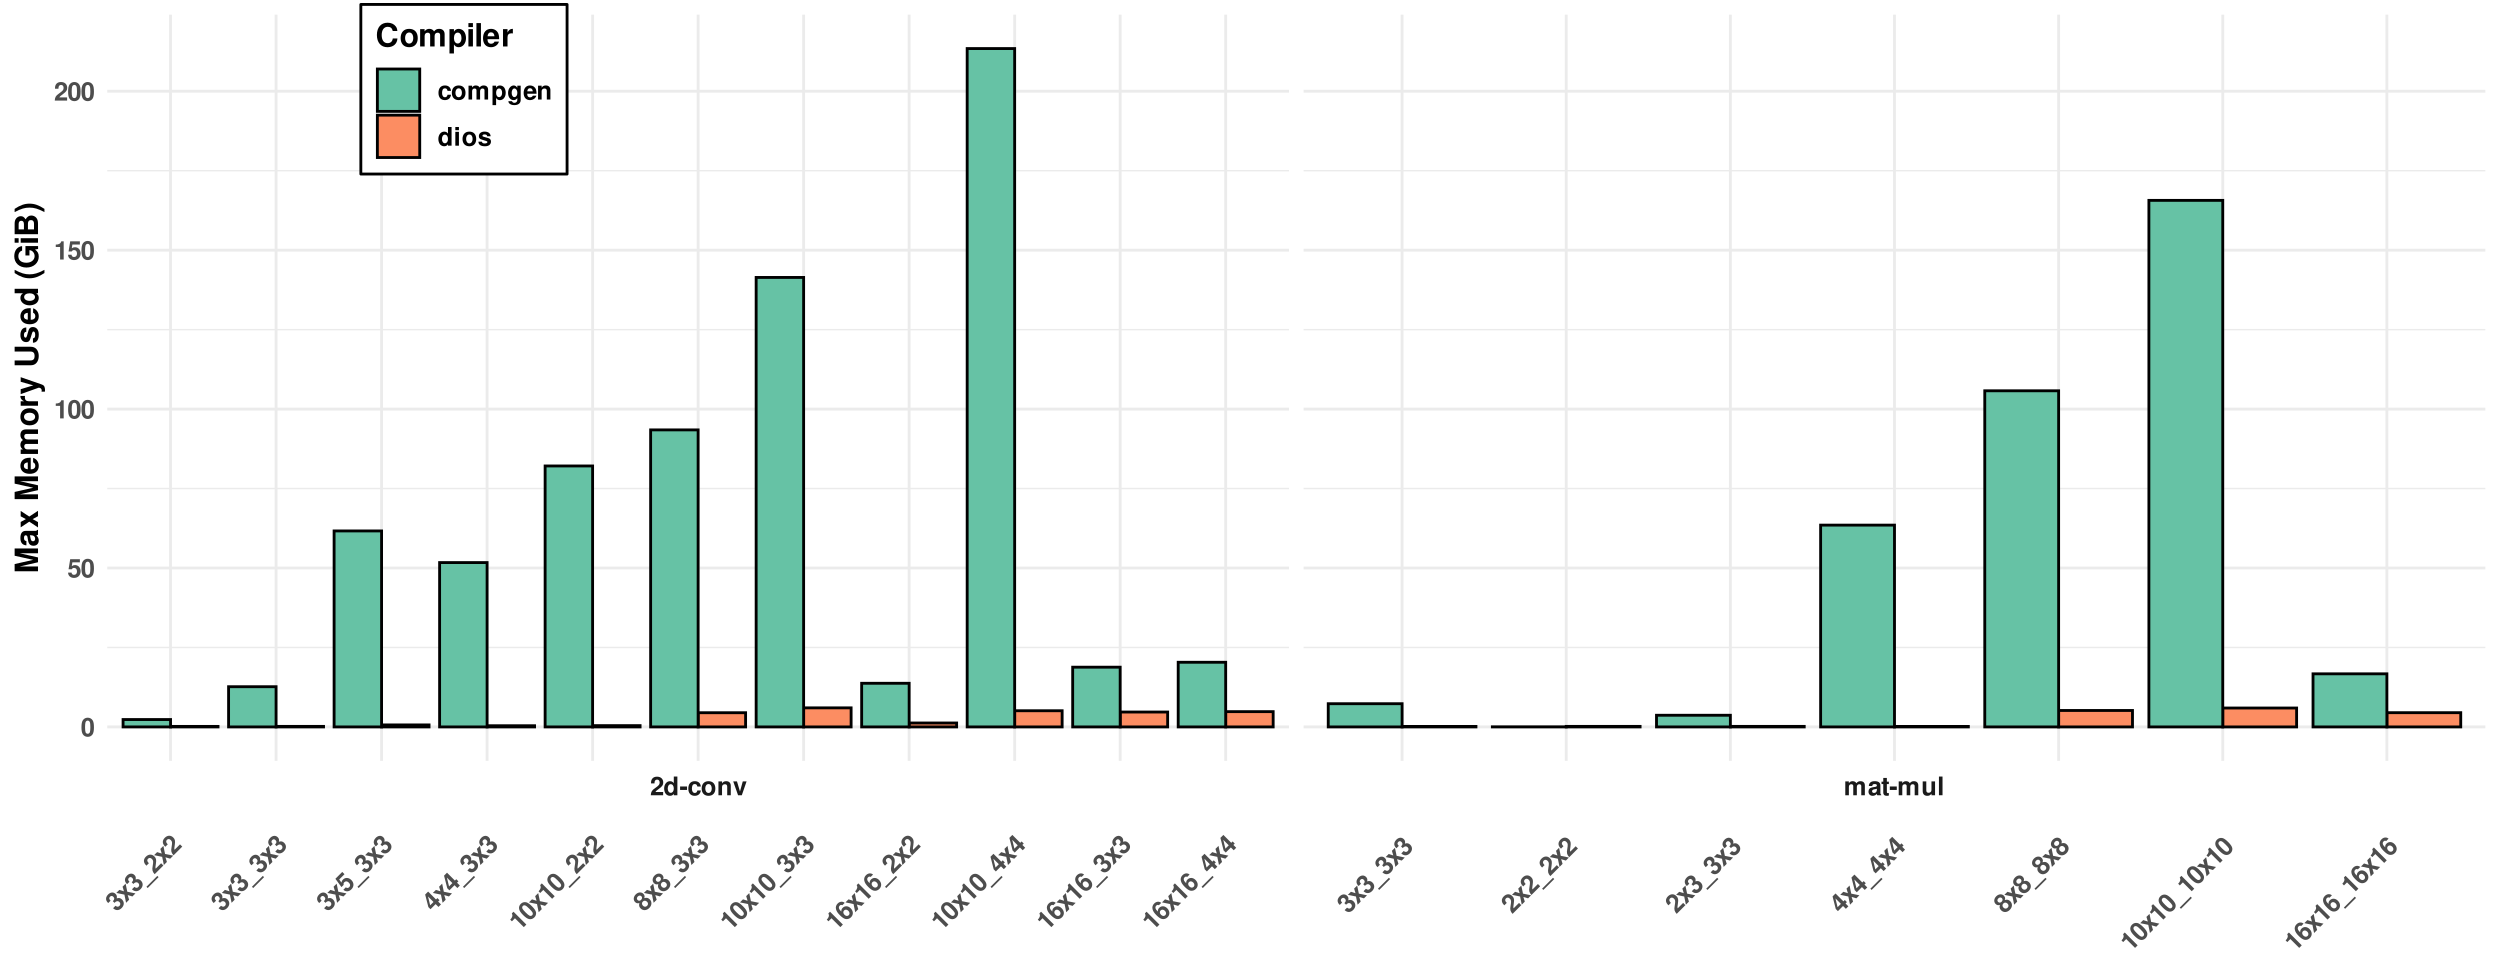 <?xml version="1.0" encoding="UTF-8"?>
<svg xmlns="http://www.w3.org/2000/svg" xmlns:xlink="http://www.w3.org/1999/xlink" width="936" height="360" viewBox="0 0 936 360">
<defs>
<g>
<g id="glyph-0-0">
</g>
<g id="glyph-0-1">
<path d="M 4.906 -1.203 L 2.031 -1.203 C 2.203 -1.562 2.422 -1.766 3.422 -2.484 C 4.594 -3.344 4.938 -3.859 4.938 -4.781 C 4.938 -6.109 4.031 -6.953 2.609 -6.953 C 1.203 -6.953 0.375 -6.109 0.375 -4.672 L 0.375 -4.438 L 1.672 -4.438 L 1.672 -4.656 C 1.672 -5.406 2.031 -5.859 2.641 -5.859 C 3.234 -5.859 3.594 -5.438 3.594 -4.766 C 3.594 -4 3.375 -3.719 1.859 -2.641 C 0.703 -1.859 0.344 -1.266 0.281 0 L 4.906 0 Z M 4.906 -1.203 "/>
</g>
<g id="glyph-0-2">
<path d="M 3.891 0 L 5.234 0 L 5.234 -7 L 3.891 -7 L 3.891 -4.516 C 3.547 -5.031 3.109 -5.266 2.453 -5.266 C 1.219 -5.266 0.281 -4.078 0.281 -2.516 C 0.281 -1.812 0.484 -1.109 0.828 -0.609 C 1.188 -0.094 1.828 0.219 2.453 0.219 C 3.109 0.219 3.547 -0.016 3.891 -0.531 Z M 2.75 -4.141 C 3.438 -4.141 3.891 -3.484 3.891 -2.5 C 3.891 -1.547 3.422 -0.906 2.75 -0.906 C 2.078 -0.906 1.625 -1.562 1.625 -2.516 C 1.625 -3.484 2.078 -4.141 2.75 -4.141 Z M 2.75 -4.141 "/>
</g>
<g id="glyph-0-3">
<path d="M 2.859 -3.281 L 0.25 -3.281 L 0.25 -1.984 L 2.859 -1.984 Z M 2.859 -3.281 "/>
</g>
<g id="glyph-0-4">
<path d="M 5.016 -3.25 C 4.906 -4.516 4.078 -5.266 2.766 -5.266 C 1.219 -5.266 0.328 -4.25 0.328 -2.484 C 0.328 -0.781 1.219 0.219 2.75 0.219 C 4.016 0.219 4.891 -0.562 5.016 -1.797 L 3.719 -1.797 C 3.562 -1.125 3.297 -0.859 2.75 -0.859 C 2.078 -0.859 1.672 -1.469 1.672 -2.484 C 1.672 -2.984 1.766 -3.438 1.922 -3.734 C 2.078 -4.031 2.375 -4.188 2.766 -4.188 C 3.312 -4.188 3.562 -3.922 3.719 -3.25 Z M 5.016 -3.25 "/>
</g>
<g id="glyph-0-5">
<path d="M 2.891 -5.266 C 1.312 -5.266 0.328 -4.219 0.328 -2.516 C 0.328 -0.812 1.312 0.219 2.891 0.219 C 4.484 0.219 5.453 -0.812 5.453 -2.484 C 5.453 -4.234 4.516 -5.266 2.891 -5.266 Z M 2.891 -4.188 C 3.641 -4.188 4.109 -3.516 4.109 -2.5 C 4.109 -1.531 3.609 -0.859 2.891 -0.859 C 2.172 -0.859 1.672 -1.531 1.672 -2.516 C 1.672 -3.516 2.172 -4.188 2.891 -4.188 Z M 2.891 -4.188 "/>
</g>
<g id="glyph-0-6">
<path d="M 0.609 -5.188 L 0.609 0 L 1.953 0 L 1.953 -3.109 C 1.953 -3.719 2.375 -4.125 3.031 -4.125 C 3.609 -4.125 3.891 -3.812 3.891 -3.188 L 3.891 0 L 5.234 0 L 5.234 -3.469 C 5.234 -4.625 4.609 -5.266 3.5 -5.266 C 2.797 -5.266 2.328 -5.016 1.953 -4.438 L 1.953 -5.188 Z M 0.609 -5.188 "/>
</g>
<g id="glyph-0-7">
<path d="M 3.359 0 L 5.141 -5.188 L 3.719 -5.188 L 2.672 -1.391 L 1.547 -5.188 L 0.141 -5.188 L 1.953 0 Z M 3.359 0 "/>
</g>
<g id="glyph-0-8">
<path d="M 0.578 -5.188 L 0.578 0 L 1.922 0 L 1.922 -3.109 C 1.922 -3.75 2.266 -4.125 2.844 -4.125 C 3.297 -4.125 3.562 -3.859 3.562 -3.453 L 3.562 0 L 4.906 0 L 4.906 -3.109 C 4.906 -3.734 5.25 -4.125 5.828 -4.125 C 6.281 -4.125 6.562 -3.859 6.562 -3.453 L 6.562 0 L 7.906 0 L 7.906 -3.672 C 7.906 -4.672 7.297 -5.266 6.25 -5.266 C 5.594 -5.266 5.141 -5.031 4.734 -4.5 C 4.484 -4.984 3.969 -5.266 3.328 -5.266 C 2.734 -5.266 2.344 -5.078 1.906 -4.531 L 1.906 -5.188 Z M 0.578 -5.188 "/>
</g>
<g id="glyph-0-9">
<path d="M 5.031 -0.156 C 4.797 -0.391 4.719 -0.531 4.719 -0.797 L 4.719 -3.672 C 4.719 -4.734 4 -5.266 2.594 -5.266 C 1.203 -5.266 0.469 -4.672 0.391 -3.469 L 1.672 -3.469 C 1.75 -4.016 1.969 -4.188 2.625 -4.188 C 3.141 -4.188 3.406 -4.016 3.406 -3.672 C 3.406 -3.484 3.312 -3.344 3.172 -3.266 C 3 -3.172 3 -3.172 2.328 -3.062 L 1.797 -2.969 C 0.766 -2.797 0.266 -2.266 0.266 -1.328 C 0.266 -0.406 0.891 0.219 1.844 0.219 C 2.422 0.219 2.938 -0.016 3.422 -0.516 C 3.422 -0.25 3.438 -0.156 3.562 0 L 5.031 0 Z M 3.406 -2.078 C 3.406 -1.312 3.016 -0.859 2.344 -0.859 C 1.891 -0.859 1.609 -1.109 1.609 -1.484 C 1.609 -1.891 1.828 -2.078 2.375 -2.203 L 2.844 -2.281 C 3.188 -2.344 3.25 -2.375 3.406 -2.453 Z M 3.406 -2.078 "/>
</g>
<g id="glyph-0-10">
<path d="M 2.891 -5.078 L 2.141 -5.078 L 2.141 -6.469 L 0.797 -6.469 L 0.797 -5.078 L 0.141 -5.078 L 0.141 -4.188 L 0.797 -4.188 L 0.797 -1 C 0.797 -0.188 1.234 0.219 2.109 0.219 C 2.422 0.219 2.641 0.188 2.891 0.109 L 2.891 -0.828 C 2.75 -0.812 2.688 -0.797 2.578 -0.797 C 2.219 -0.797 2.141 -0.906 2.141 -1.359 L 2.141 -4.188 L 2.891 -4.188 Z M 2.891 -5.078 "/>
</g>
<g id="glyph-0-11">
<path d="M 5.188 0 L 5.188 -5.188 L 3.844 -5.188 L 3.844 -1.938 C 3.844 -1.328 3.422 -0.922 2.766 -0.922 C 2.188 -0.922 1.906 -1.234 1.906 -1.859 L 1.906 -5.188 L 0.562 -5.188 L 0.562 -1.578 C 0.562 -0.422 1.188 0.219 2.297 0.219 C 3 0.219 3.469 -0.031 3.844 -0.609 L 3.844 0 Z M 5.188 0 "/>
</g>
<g id="glyph-0-12">
<path d="M 1.984 -7 L 0.641 -7 L 0.641 0 L 1.984 0 Z M 1.984 -7 "/>
</g>
<g id="glyph-0-13">
<path d="M 2.625 -6.953 C 1.891 -6.953 1.266 -6.641 0.859 -6.078 C 0.453 -5.547 0.281 -4.688 0.281 -3.359 C 0.281 -2.156 0.438 -1.312 0.766 -0.781 C 1.156 -0.141 1.828 0.219 2.625 0.219 C 3.359 0.219 3.969 -0.078 4.391 -0.641 C 4.766 -1.172 4.953 -2.047 4.953 -3.312 C 4.953 -4.562 4.812 -5.406 4.484 -5.938 C 4.078 -6.594 3.422 -6.953 2.625 -6.953 Z M 2.625 -5.859 C 2.969 -5.859 3.25 -5.672 3.406 -5.312 C 3.547 -5.031 3.609 -4.281 3.609 -3.344 C 3.609 -2.578 3.547 -1.828 3.438 -1.547 C 3.297 -1.156 3 -0.938 2.625 -0.938 C 2.266 -0.938 2 -1.109 1.828 -1.453 C 1.703 -1.75 1.625 -2.453 1.625 -3.375 C 1.625 -4.172 1.688 -4.938 1.797 -5.219 C 1.938 -5.625 2.234 -5.859 2.625 -5.859 Z M 2.625 -5.859 "/>
</g>
<g id="glyph-0-14">
<path d="M 4.688 -6.797 L 1.062 -6.797 L 0.453 -3.016 L 1.656 -3.016 C 1.797 -3.344 2.109 -3.531 2.516 -3.531 C 3.203 -3.531 3.609 -3.047 3.609 -2.219 C 3.609 -1.422 3.203 -0.938 2.516 -0.938 C 1.938 -0.938 1.609 -1.234 1.578 -1.781 L 0.266 -1.781 C 0.281 -0.578 1.188 0.219 2.5 0.219 C 3.969 0.219 4.953 -0.781 4.953 -2.25 C 4.953 -3.641 4.094 -4.594 2.844 -4.594 C 2.391 -4.594 2.047 -4.484 1.656 -4.188 L 1.875 -5.609 L 4.688 -5.609 Z M 4.688 -6.797 "/>
</g>
<g id="glyph-0-15">
<path d="M 2.281 -4.688 L 2.281 0 L 3.625 0 L 3.625 -6.797 L 2.734 -6.797 C 2.516 -6 1.828 -5.578 0.656 -5.578 L 0.656 -4.688 Z M 2.281 -4.688 "/>
</g>
<g id="glyph-0-16">
<path d="M 1.906 -5.188 L 0.562 -5.188 L 0.562 2.094 L 1.906 2.094 L 1.906 -0.609 C 2.219 -0.031 2.688 0.234 3.344 0.234 C 4.578 0.234 5.5 -0.938 5.5 -2.516 C 5.5 -3.25 5.297 -3.969 4.953 -4.453 C 4.609 -4.938 3.969 -5.266 3.344 -5.266 C 2.688 -5.266 2.219 -4.984 1.906 -4.406 Z M 3.031 -4.141 C 3.719 -4.141 4.156 -3.484 4.156 -2.5 C 4.156 -1.547 3.703 -0.891 3.031 -0.891 C 2.344 -0.891 1.906 -1.547 1.906 -2.516 C 1.906 -3.484 2.344 -4.141 3.031 -4.141 Z M 3.031 -4.141 "/>
</g>
<g id="glyph-0-17">
<path d="M 3.844 -5.188 L 3.844 -4.391 C 3.469 -4.984 3.047 -5.266 2.5 -5.266 C 2.047 -5.266 1.531 -5.031 1.188 -4.656 C 0.656 -4.125 0.391 -3.375 0.391 -2.469 C 0.391 -0.875 1.234 0.219 2.469 0.219 C 3.031 0.219 3.375 0.031 3.844 -0.531 L 3.844 0.172 C 3.844 0.797 3.391 1.234 2.766 1.234 C 2.281 1.234 1.984 1.016 1.875 0.625 L 0.5 0.625 C 0.516 1.031 0.656 1.312 1 1.594 C 1.422 1.922 1.984 2.094 2.719 2.094 C 4.219 2.094 5.109 1.375 5.109 0.172 L 5.109 -5.188 Z M 2.75 -4.141 C 3.391 -4.141 3.859 -3.438 3.859 -2.484 C 3.859 -1.547 3.406 -0.906 2.734 -0.906 C 2.156 -0.906 1.734 -1.547 1.734 -2.484 C 1.734 -3.469 2.156 -4.141 2.75 -4.141 Z M 2.75 -4.141 "/>
</g>
<g id="glyph-0-18">
<path d="M 5.031 -2.172 C 5.031 -2.281 5.031 -2.328 5.031 -2.391 C 5.031 -2.922 4.953 -3.391 4.828 -3.766 C 4.484 -4.703 3.656 -5.266 2.609 -5.266 C 1.125 -5.266 0.219 -4.188 0.219 -2.453 C 0.219 -0.797 1.109 0.219 2.578 0.219 C 3.734 0.219 4.688 -0.438 4.984 -1.453 L 3.656 -1.453 C 3.484 -1.047 3.125 -0.812 2.625 -0.812 C 2.25 -0.812 1.938 -0.969 1.75 -1.25 C 1.625 -1.453 1.578 -1.672 1.547 -2.172 Z M 1.578 -3.062 C 1.656 -3.859 2 -4.234 2.594 -4.234 C 3.203 -4.234 3.562 -3.828 3.641 -3.062 Z M 1.578 -3.062 "/>
</g>
<g id="glyph-0-19">
<path d="M 1.984 -5.188 L 0.641 -5.188 L 0.641 0 L 1.984 0 Z M 1.984 -7 L 0.641 -7 L 0.641 -5.797 L 1.984 -5.797 Z M 1.984 -7 "/>
</g>
<g id="glyph-0-20">
<path d="M 4.844 -3.516 C 4.828 -4.609 3.984 -5.266 2.594 -5.266 C 1.281 -5.266 0.453 -4.609 0.453 -3.547 C 0.453 -3.188 0.562 -2.891 0.75 -2.703 C 0.938 -2.516 1.094 -2.422 1.594 -2.266 L 3.188 -1.766 C 3.531 -1.656 3.641 -1.547 3.641 -1.344 C 3.641 -1.031 3.266 -0.828 2.641 -0.828 C 2.297 -0.828 2.031 -0.891 1.859 -1.016 C 1.703 -1.125 1.656 -1.234 1.594 -1.5 L 0.281 -1.5 C 0.312 -0.359 1.156 0.219 2.719 0.219 C 3.438 0.219 3.984 0.062 4.375 -0.234 C 4.766 -0.547 4.984 -1.031 4.984 -1.531 C 4.984 -2.203 4.656 -2.641 3.969 -2.844 L 2.281 -3.328 C 1.906 -3.438 1.797 -3.516 1.797 -3.734 C 1.797 -4.016 2.109 -4.219 2.578 -4.219 C 3.219 -4.219 3.547 -3.984 3.547 -3.516 Z M 4.844 -3.516 "/>
</g>
<g id="glyph-1-0">
</g>
<g id="glyph-1-1">
<path d="M -0.688 -3.625 C -0.328 -3.984 -0.297 -4.016 -0.062 -4.125 C 0.328 -4.359 0.812 -4.281 1.172 -3.922 C 1.578 -3.516 1.594 -2.906 1.172 -2.484 C 0.734 -2.047 0.234 -2.078 -0.312 -2.531 L -1.219 -1.625 C -0.25 -0.656 0.984 -0.672 1.984 -1.672 C 3 -2.688 3.047 -3.953 2.125 -4.875 C 1.562 -5.438 0.953 -5.578 0.141 -5.297 C 0.312 -6 0.188 -6.5 -0.266 -6.953 C -1.047 -7.734 -2.172 -7.672 -3.094 -6.75 C -3.812 -6.031 -4.031 -5.188 -3.719 -4.469 C -3.578 -4.141 -3.453 -3.953 -3.047 -3.547 L -2.156 -4.438 C -2.406 -4.719 -2.5 -4.844 -2.578 -5.016 C -2.719 -5.312 -2.609 -5.672 -2.344 -5.938 C -1.969 -6.312 -1.516 -6.297 -1.125 -5.906 C -0.641 -5.422 -0.656 -4.906 -1.219 -4.344 L -1.312 -4.25 Z M -0.688 -3.625 "/>
</g>
<g id="glyph-1-2">
<path d="M 0.562 -4.25 L -0.062 -7.281 L -1.203 -6.141 L -0.688 -4.406 L -2.406 -4.938 L -3.547 -3.797 L -0.516 -3.172 L 0.109 -0.109 L 1.25 -1.25 L 0.719 -3 L 2.484 -2.484 L 3.625 -3.625 Z M 0.562 -4.25 "/>
</g>
<g id="glyph-1-3">
<path d="M 4.734 -3.109 L 0.656 0.969 L 1.125 1.438 L 5.203 -2.641 Z M 4.734 -3.109 "/>
</g>
<g id="glyph-1-4">
<path d="M 2.625 -4.312 L 0.594 -2.281 C 0.453 -2.672 0.469 -2.969 0.672 -4.172 C 0.891 -5.609 0.75 -6.219 0.109 -6.859 C -0.828 -7.797 -2.078 -7.766 -3.078 -6.766 C -4.078 -5.766 -4.047 -4.578 -3.031 -3.562 L -2.875 -3.406 L -1.953 -4.328 L -2.109 -4.484 C -2.641 -5.016 -2.703 -5.578 -2.281 -6 C -1.859 -6.422 -1.297 -6.391 -0.828 -5.922 C -0.281 -5.375 -0.234 -5.016 -0.547 -3.172 C -0.812 -1.812 -0.641 -1.141 0.203 -0.203 L 3.469 -3.469 Z M 2.625 -4.312 "/>
</g>
<g id="glyph-1-5">
<path d="M -1.5 -8.125 L -4.062 -5.562 L -1.797 -2.453 L -0.953 -3.297 C -1.094 -3.625 -1.016 -3.984 -0.719 -4.281 C -0.234 -4.766 0.391 -4.703 0.984 -4.109 C 1.547 -3.547 1.609 -2.922 1.125 -2.438 C 0.719 -2.031 0.266 -2.016 -0.156 -2.375 L -1.078 -1.453 C -0.203 -0.609 1 -0.688 1.922 -1.609 C 2.969 -2.656 2.953 -4.047 1.906 -5.094 C 0.922 -6.078 -0.359 -6.141 -1.234 -5.266 C -1.562 -4.938 -1.719 -4.625 -1.797 -4.141 L -2.641 -5.297 L -0.656 -7.281 Z M -1.5 -8.125 "/>
</g>
<g id="glyph-1-6">
<path d="M 1.688 -5.406 L 1.172 -4.891 L -1.781 -7.844 L -2.891 -6.734 L -1.688 -2.031 L -0.891 -1.234 L 1.031 -3.156 L 2.094 -2.094 L 3.031 -3.031 L 1.969 -4.094 L 2.484 -4.609 Z M 0.234 -3.953 L -1.016 -2.703 L -1.812 -6 Z M 0.234 -3.953 "/>
</g>
<g id="glyph-1-7">
<path d="M -1.703 -4.922 L 1.609 -1.609 L 2.562 -2.562 L -2.25 -7.375 L -2.875 -6.75 C -2.469 -6.031 -2.641 -5.234 -3.469 -4.406 L -2.844 -3.781 Z M -1.703 -4.922 "/>
</g>
<g id="glyph-1-8">
<path d="M -3.062 -6.781 C -3.578 -6.266 -3.812 -5.594 -3.688 -4.906 C -3.594 -4.25 -3.109 -3.516 -2.172 -2.578 C -1.328 -1.734 -0.609 -1.234 0 -1.094 C 0.719 -0.906 1.453 -1.141 2.016 -1.703 C 2.531 -2.219 2.75 -2.875 2.656 -3.562 C 2.547 -4.203 2.047 -4.953 1.156 -5.844 C 0.281 -6.719 -0.422 -7.234 -1.031 -7.375 C -1.766 -7.547 -2.5 -7.344 -3.062 -6.781 Z M -2.281 -6 C -2.047 -6.234 -1.719 -6.312 -1.344 -6.156 C -1.047 -6.078 -0.484 -5.578 0.188 -4.906 C 0.719 -4.375 1.219 -3.812 1.344 -3.531 C 1.516 -3.141 1.469 -2.781 1.203 -2.516 C 0.953 -2.266 0.641 -2.203 0.266 -2.328 C -0.031 -2.438 -0.578 -2.891 -1.234 -3.547 C -1.797 -4.109 -2.297 -4.672 -2.422 -4.953 C -2.609 -5.359 -2.562 -5.719 -2.281 -6 Z M -2.281 -6 "/>
</g>
<g id="glyph-1-9">
<path d="M 0.141 -5.391 C 0.234 -5.641 0.266 -5.766 0.266 -5.891 C 0.281 -6.281 0.109 -6.703 -0.203 -7.016 C -0.953 -7.766 -2.172 -7.672 -3.062 -6.781 C -3.953 -5.891 -4.047 -4.672 -3.297 -3.922 C -2.828 -3.453 -2.344 -3.344 -1.688 -3.562 C -1.938 -2.688 -1.797 -2.109 -1.219 -1.531 C -0.312 -0.625 1 -0.688 2.016 -1.703 C 3.016 -2.703 3.094 -4.031 2.188 -4.938 C 1.609 -5.516 1.016 -5.641 0.141 -5.391 Z M -2.281 -6 C -1.859 -6.422 -1.312 -6.469 -0.938 -6.094 C -0.578 -5.734 -0.609 -5.172 -1.031 -4.75 C -1.453 -4.328 -1.984 -4.297 -2.375 -4.688 C -2.734 -5.047 -2.703 -5.578 -2.281 -6 Z M -0.391 -4.109 C 0.062 -4.562 0.688 -4.531 1.188 -4.031 C 1.641 -3.578 1.656 -2.969 1.203 -2.516 C 0.734 -2.047 0.125 -2.062 -0.344 -2.531 C -0.828 -3.016 -0.859 -3.641 -0.391 -4.109 Z M -0.391 -4.109 "/>
</g>
<g id="glyph-1-10">
<path d="M -0.281 -7.156 C -0.641 -7.422 -0.859 -7.516 -1.156 -7.562 C -1.734 -7.672 -2.406 -7.438 -2.922 -6.922 C -3.531 -6.312 -3.75 -5.562 -3.547 -4.797 C -3.375 -4.031 -2.938 -3.375 -2.062 -2.5 C -1.234 -1.672 -0.609 -1.266 0.016 -1.109 C 0.734 -0.953 1.5 -1.188 2.062 -1.75 C 3.031 -2.719 2.984 -4.078 1.922 -5.141 C 1 -6.062 -0.219 -6.125 -1.047 -5.297 C -1.438 -4.906 -1.578 -4.516 -1.562 -3.906 L -1.672 -4.016 C -2.109 -4.484 -2.234 -4.641 -2.344 -4.875 C -2.562 -5.375 -2.5 -5.781 -2.172 -6.109 C -1.859 -6.422 -1.578 -6.453 -1.172 -6.266 Z M -0.531 -4.312 C -0.094 -4.75 0.547 -4.703 1.094 -4.156 C 1.594 -3.656 1.656 -2.969 1.234 -2.547 C 0.797 -2.109 0.156 -2.156 -0.375 -2.688 C -0.891 -3.203 -0.969 -3.875 -0.531 -4.312 Z M -0.531 -4.312 "/>
</g>
<g id="glyph-2-0">
</g>
<g id="glyph-2-1">
<path d="M -6.812 -2.594 L 0 -4.156 L 0 -5.969 L -6.812 -7.516 L 0 -7.516 L 0 -9.312 L -8.75 -9.312 L -8.75 -6.594 L -1.781 -5.062 L -8.75 -3.484 L -8.75 -0.797 L 0 -0.797 L 0 -2.594 Z M -6.812 -2.594 "/>
</g>
<g id="glyph-2-2">
<path d="M -0.203 -6.281 C -0.484 -6 -0.672 -5.906 -1 -5.906 L -4.594 -5.906 C -5.922 -5.906 -6.594 -5 -6.594 -3.25 C -6.594 -1.5 -5.844 -0.594 -4.344 -0.484 L -4.344 -2.094 C -5.016 -2.188 -5.234 -2.453 -5.234 -3.281 C -5.234 -3.938 -5.016 -4.266 -4.578 -4.266 C -4.375 -4.266 -4.188 -4.156 -4.078 -3.969 C -3.953 -3.75 -3.953 -3.75 -3.828 -2.922 L -3.703 -2.25 C -3.484 -0.953 -2.828 -0.344 -1.672 -0.344 C -0.5 -0.344 0.281 -1.109 0.281 -2.297 C 0.281 -3.031 -0.031 -3.672 -0.641 -4.266 C -0.312 -4.266 -0.188 -4.312 0 -4.469 L 0 -6.281 Z M -2.609 -4.266 C -1.625 -4.266 -1.078 -3.781 -1.078 -2.922 C -1.078 -2.359 -1.375 -2.016 -1.859 -2.016 C -2.359 -2.016 -2.609 -2.281 -2.75 -2.969 L -2.859 -3.547 C -2.938 -4 -2.969 -4.062 -3.062 -4.266 Z M -2.609 -4.266 "/>
</g>
<g id="glyph-2-3">
<path d="M -3.266 -4.266 L -6.484 -6.375 L -6.484 -4.359 L -4.531 -3.312 L -6.484 -2.25 L -6.484 -0.234 L -3.266 -2.359 L 0 -0.188 L 0 -2.203 L -2.016 -3.312 L 0 -4.406 L 0 -6.422 Z M -3.266 -4.266 "/>
</g>
<g id="glyph-2-4">
</g>
<g id="glyph-2-5">
<path d="M -2.719 -6.281 C -2.859 -6.297 -2.922 -6.297 -3 -6.297 C -3.641 -6.297 -4.25 -6.203 -4.703 -6.047 C -5.875 -5.609 -6.594 -4.578 -6.594 -3.266 C -6.594 -1.406 -5.25 -0.266 -3.078 -0.266 C -1 -0.266 0.281 -1.391 0.281 -3.234 C 0.281 -4.688 -0.547 -5.859 -1.828 -6.234 L -1.828 -4.578 C -1.312 -4.375 -1.016 -3.906 -1.016 -3.281 C -1.016 -2.812 -1.219 -2.422 -1.578 -2.188 C -1.812 -2.031 -2.094 -1.969 -2.719 -1.938 Z M -3.828 -1.969 C -4.828 -2.078 -5.297 -2.5 -5.297 -3.234 C -5.297 -4.016 -4.781 -4.469 -3.828 -4.547 Z M -3.828 -1.969 "/>
</g>
<g id="glyph-2-6">
<path d="M -6.484 -0.719 L 0 -0.719 L 0 -2.406 L -3.891 -2.406 C -4.688 -2.406 -5.156 -2.828 -5.156 -3.547 C -5.156 -4.109 -4.844 -4.469 -4.312 -4.469 L 0 -4.469 L 0 -6.141 L -3.891 -6.141 C -4.688 -6.141 -5.156 -6.578 -5.156 -7.297 C -5.156 -7.859 -4.844 -8.203 -4.312 -8.203 L 0 -8.203 L 0 -9.891 L -4.578 -9.891 C -5.844 -9.891 -6.594 -9.125 -6.594 -7.828 C -6.594 -7 -6.297 -6.438 -5.625 -5.922 C -6.234 -5.609 -6.594 -4.969 -6.594 -4.156 C -6.594 -3.422 -6.344 -2.938 -5.672 -2.391 L -6.484 -2.391 Z M -6.484 -0.719 "/>
</g>
<g id="glyph-2-7">
<path d="M -6.594 -3.609 C -6.594 -1.625 -5.281 -0.422 -3.156 -0.422 C -1.016 -0.422 0.281 -1.625 0.281 -3.625 C 0.281 -5.609 -1.016 -6.828 -3.109 -6.828 C -5.297 -6.828 -6.594 -5.641 -6.594 -3.609 Z M -5.234 -3.625 C -5.234 -4.547 -4.406 -5.141 -3.125 -5.141 C -1.922 -5.141 -1.078 -4.531 -1.078 -3.625 C -1.078 -2.719 -1.906 -2.094 -3.156 -2.094 C -4.406 -2.094 -5.234 -2.719 -5.234 -3.625 Z M -5.234 -3.625 "/>
</g>
<g id="glyph-2-8">
<path d="M -6.484 -0.75 L 0 -0.75 L 0 -2.438 L -3.438 -2.438 C -4.422 -2.438 -4.922 -2.922 -4.922 -3.906 C -4.922 -4.094 -4.906 -4.219 -4.875 -4.438 L -6.578 -4.438 C -6.594 -4.344 -6.594 -4.312 -6.594 -4.234 C -6.594 -3.469 -6.078 -2.812 -5.203 -2.438 L -6.484 -2.438 Z M -6.484 -0.75 "/>
</g>
<g id="glyph-2-9">
<path d="M -6.484 -4.734 L -1.766 -3.391 L -6.484 -1.953 L -6.484 -0.109 L 0.266 -2.516 C 0.938 -2.516 1.391 -2.094 1.391 -1.469 C 1.391 -1.344 1.375 -1.234 1.312 -1.031 L 2.578 -1.031 C 2.609 -1.281 2.625 -1.422 2.625 -1.625 C 2.625 -2.062 2.547 -2.547 2.422 -2.844 C 2.234 -3.312 1.969 -3.516 1.188 -3.797 L -6.484 -6.453 Z M -6.484 -4.734 "/>
</g>
<g id="glyph-2-10">
<path d="M -8.75 -6.047 L -2.812 -6.047 C -1.766 -6.047 -1.266 -5.516 -1.266 -4.375 C -1.266 -3.25 -1.766 -2.719 -2.812 -2.719 L -8.75 -2.719 L -8.75 -0.906 L -2.812 -0.906 C -1.844 -0.906 -1.141 -1.172 -0.609 -1.766 C -0.031 -2.406 0.281 -3.328 0.281 -4.375 C 0.281 -5.438 -0.031 -6.359 -0.609 -7 C -1.141 -7.578 -1.844 -7.844 -2.812 -7.844 L -8.75 -7.844 Z M -8.75 -6.047 "/>
</g>
<g id="glyph-2-11">
<path d="M -4.391 -6.062 C -5.766 -6.031 -6.594 -4.984 -6.594 -3.234 C -6.594 -1.594 -5.766 -0.578 -4.422 -0.578 C -4 -0.578 -3.625 -0.703 -3.375 -0.938 C -3.141 -1.156 -3.031 -1.375 -2.828 -1.984 L -2.203 -4 C -2.078 -4.422 -1.938 -4.562 -1.688 -4.562 C -1.281 -4.562 -1.047 -4.094 -1.047 -3.312 C -1.047 -2.875 -1.109 -2.531 -1.266 -2.312 C -1.406 -2.141 -1.531 -2.062 -1.891 -1.984 L -1.891 -0.344 C -0.453 -0.391 0.281 -1.438 0.281 -3.406 C 0.281 -4.312 0.078 -4.984 -0.297 -5.469 C -0.688 -5.953 -1.281 -6.234 -1.922 -6.234 C -2.766 -6.234 -3.297 -5.812 -3.547 -4.969 L -4.156 -2.844 C -4.312 -2.375 -4.406 -2.25 -4.672 -2.25 C -5.031 -2.25 -5.266 -2.641 -5.266 -3.234 C -5.266 -4.031 -4.984 -4.422 -4.391 -4.438 Z M -4.391 -6.062 "/>
</g>
<g id="glyph-2-12">
<path d="M 0 -4.859 L 0 -6.547 L -8.75 -6.547 L -8.75 -4.859 L -5.641 -4.859 C -6.281 -4.438 -6.594 -3.891 -6.594 -3.078 C -6.594 -1.531 -5.094 -0.344 -3.141 -0.344 C -2.266 -0.344 -1.375 -0.609 -0.75 -1.047 C -0.125 -1.484 0.281 -2.281 0.281 -3.078 C 0.281 -3.891 -0.016 -4.438 -0.656 -4.859 Z M -5.188 -3.438 C -5.188 -4.297 -4.375 -4.859 -3.125 -4.859 C -1.938 -4.859 -1.125 -4.281 -1.125 -3.438 C -1.125 -2.609 -1.953 -2.031 -3.141 -2.031 C -4.359 -2.031 -5.188 -2.609 -5.188 -3.438 Z M -5.188 -3.438 "/>
</g>
<g id="glyph-2-13">
<path d="M -8.75 -2.438 C -6.656 -1.062 -5.031 -0.484 -3.188 -0.484 C -1.312 -0.484 0.312 -1.062 2.406 -2.438 L 2.406 -3.641 C -0.078 -2.359 -1.406 -1.953 -3.188 -1.953 C -4.938 -1.953 -6.297 -2.359 -8.75 -3.641 Z M -8.75 -2.438 "/>
</g>
<g id="glyph-2-14">
<path d="M -4.703 -8.531 L -4.703 -5.031 L -3.203 -5.031 L -3.203 -7.016 C -2.719 -6.969 -2.406 -6.859 -2.094 -6.594 C -1.578 -6.156 -1.266 -5.484 -1.266 -4.797 C -1.266 -3.344 -2.531 -2.297 -4.328 -2.297 C -6.219 -2.297 -7.359 -3.219 -7.359 -4.75 C -7.359 -5.375 -7.172 -5.906 -6.828 -6.297 C -6.609 -6.547 -6.406 -6.688 -5.953 -6.844 L -5.953 -8.531 C -7.766 -8.312 -8.891 -6.859 -8.891 -4.734 C -8.891 -2.219 -7.031 -0.5 -4.312 -0.5 C -1.656 -0.5 0.281 -2.234 0.281 -4.594 C 0.281 -5.766 -0.141 -6.562 -1.125 -7.234 L 0.031 -7.453 L 0.031 -8.531 Z M -4.703 -8.531 "/>
</g>
<g id="glyph-2-15">
<path d="M -6.484 -2.484 L -6.484 -0.797 L 0 -0.797 L 0 -2.484 Z M -8.75 -2.484 L -8.75 -0.797 L -7.25 -0.797 L -7.25 -2.484 Z M -8.75 -2.484 "/>
</g>
<g id="glyph-2-16">
<path d="M 0 -0.984 L 0 -4.922 C 0 -5.922 -0.188 -6.594 -0.641 -7.125 C -1.078 -7.656 -1.812 -7.984 -2.516 -7.984 C -3.391 -7.984 -4.062 -7.531 -4.641 -6.547 C -5.203 -7.406 -5.703 -7.734 -6.438 -7.734 C -7.062 -7.734 -7.688 -7.438 -8.109 -6.953 C -8.562 -6.438 -8.75 -5.812 -8.75 -4.891 L -8.75 -0.984 Z M -7.25 -2.781 L -7.25 -4.734 C -7.25 -5.578 -6.906 -6.016 -6.266 -6.016 C -5.609 -6.016 -5.266 -5.578 -5.266 -4.734 L -5.266 -2.781 Z M -3.766 -2.781 L -3.766 -4.938 C -3.766 -5.812 -3.391 -6.266 -2.625 -6.266 C -1.891 -6.266 -1.5 -5.812 -1.5 -4.938 L -1.5 -2.781 Z M -3.766 -2.781 "/>
</g>
<g id="glyph-2-17">
<path d="M 2.406 -1.469 C 0.312 -2.844 -1.312 -3.422 -3.172 -3.422 C -5.031 -3.422 -6.656 -2.844 -8.75 -1.469 L -8.75 -0.266 C -6.281 -1.547 -4.938 -1.938 -3.172 -1.938 C -1.406 -1.938 -0.047 -1.531 2.406 -0.266 Z M 2.406 -1.469 "/>
</g>
<g id="glyph-3-0">
</g>
<g id="glyph-3-1">
<path d="M 8.188 -5.781 C 8.125 -6.547 7.969 -7.016 7.594 -7.516 C 6.922 -8.406 5.844 -8.891 4.531 -8.891 C 2.062 -8.891 0.531 -7.125 0.531 -4.297 C 0.531 -1.469 2.047 0.281 4.484 0.281 C 6.672 0.281 8.109 -0.984 8.219 -2.984 L 6.469 -2.984 C 6.344 -1.875 5.656 -1.234 4.531 -1.234 C 3.141 -1.234 2.328 -2.359 2.328 -4.266 C 2.328 -6.203 3.188 -7.359 4.594 -7.359 C 5.641 -7.359 6.234 -6.859 6.469 -5.781 Z M 8.188 -5.781 "/>
</g>
<g id="glyph-3-2">
<path d="M 3.609 -6.594 C 1.625 -6.594 0.422 -5.281 0.422 -3.156 C 0.422 -1.016 1.625 0.281 3.625 0.281 C 5.609 0.281 6.828 -1.016 6.828 -3.109 C 6.828 -5.297 5.641 -6.594 3.609 -6.594 Z M 3.625 -5.234 C 4.547 -5.234 5.141 -4.406 5.141 -3.125 C 5.141 -1.922 4.531 -1.078 3.625 -1.078 C 2.719 -1.078 2.094 -1.906 2.094 -3.156 C 2.094 -4.406 2.719 -5.234 3.625 -5.234 Z M 3.625 -5.234 "/>
</g>
<g id="glyph-3-3">
<path d="M 0.719 -6.484 L 0.719 0 L 2.406 0 L 2.406 -3.891 C 2.406 -4.688 2.828 -5.156 3.547 -5.156 C 4.109 -5.156 4.469 -4.844 4.469 -4.312 L 4.469 0 L 6.141 0 L 6.141 -3.891 C 6.141 -4.688 6.578 -5.156 7.297 -5.156 C 7.859 -5.156 8.203 -4.844 8.203 -4.312 L 8.203 0 L 9.891 0 L 9.891 -4.578 C 9.891 -5.844 9.125 -6.594 7.828 -6.594 C 7 -6.594 6.438 -6.297 5.922 -5.625 C 5.609 -6.234 4.969 -6.594 4.156 -6.594 C 3.422 -6.594 2.938 -6.344 2.391 -5.672 L 2.391 -6.484 Z M 0.719 -6.484 "/>
</g>
<g id="glyph-3-4">
<path d="M 2.375 -6.484 L 0.703 -6.484 L 0.703 2.609 L 2.375 2.609 L 2.375 -0.766 C 2.781 -0.047 3.359 0.281 4.172 0.281 C 5.734 0.281 6.891 -1.172 6.891 -3.141 C 6.891 -4.062 6.625 -4.969 6.188 -5.562 C 5.766 -6.188 4.953 -6.594 4.172 -6.594 C 3.359 -6.594 2.781 -6.234 2.375 -5.516 Z M 3.797 -5.188 C 4.641 -5.188 5.203 -4.375 5.203 -3.125 C 5.203 -1.938 4.625 -1.109 3.797 -1.109 C 2.938 -1.109 2.375 -1.938 2.375 -3.141 C 2.375 -4.375 2.938 -5.188 3.797 -5.188 Z M 3.797 -5.188 "/>
</g>
<g id="glyph-3-5">
<path d="M 2.484 -6.484 L 0.797 -6.484 L 0.797 0 L 2.484 0 Z M 2.484 -8.75 L 0.797 -8.75 L 0.797 -7.25 L 2.484 -7.25 Z M 2.484 -8.75 "/>
</g>
<g id="glyph-3-6">
<path d="M 2.484 -8.75 L 0.797 -8.75 L 0.797 0 L 2.484 0 Z M 2.484 -8.75 "/>
</g>
<g id="glyph-3-7">
<path d="M 6.281 -2.719 C 6.297 -2.859 6.297 -2.922 6.297 -3 C 6.297 -3.641 6.203 -4.25 6.047 -4.703 C 5.609 -5.875 4.578 -6.594 3.266 -6.594 C 1.406 -6.594 0.266 -5.25 0.266 -3.078 C 0.266 -1 1.391 0.281 3.234 0.281 C 4.688 0.281 5.859 -0.547 6.234 -1.828 L 4.578 -1.828 C 4.375 -1.312 3.906 -1.016 3.281 -1.016 C 2.812 -1.016 2.422 -1.219 2.188 -1.578 C 2.031 -1.812 1.969 -2.094 1.938 -2.719 Z M 1.969 -3.828 C 2.078 -4.828 2.5 -5.297 3.234 -5.297 C 4.016 -5.297 4.469 -4.781 4.547 -3.828 Z M 1.969 -3.828 "/>
</g>
<g id="glyph-3-8">
<path d="M 0.75 -6.484 L 0.75 0 L 2.438 0 L 2.438 -3.438 C 2.438 -4.422 2.922 -4.922 3.906 -4.922 C 4.094 -4.922 4.219 -4.906 4.438 -4.875 L 4.438 -6.578 C 4.344 -6.594 4.312 -6.594 4.234 -6.594 C 3.469 -6.594 2.812 -6.078 2.438 -5.203 L 2.438 -6.484 Z M 0.75 -6.484 "/>
</g>
</g>
<clipPath id="clip-0">
<path clip-rule="nonzero" d="M 40.152 242 L 482.598 242 L 482.598 243 L 40.152 243 Z M 40.152 242 "/>
</clipPath>
<clipPath id="clip-1">
<path clip-rule="nonzero" d="M 40.152 182 L 482.598 182 L 482.598 184 L 40.152 184 Z M 40.152 182 "/>
</clipPath>
<clipPath id="clip-2">
<path clip-rule="nonzero" d="M 40.152 123 L 482.598 123 L 482.598 124 L 40.152 124 Z M 40.152 123 "/>
</clipPath>
<clipPath id="clip-3">
<path clip-rule="nonzero" d="M 40.152 63 L 482.598 63 L 482.598 65 L 40.152 65 Z M 40.152 63 "/>
</clipPath>
<clipPath id="clip-4">
<path clip-rule="nonzero" d="M 40.152 271 L 482.598 271 L 482.598 273 L 40.152 273 Z M 40.152 271 "/>
</clipPath>
<clipPath id="clip-5">
<path clip-rule="nonzero" d="M 40.152 212 L 482.598 212 L 482.598 214 L 40.152 214 Z M 40.152 212 "/>
</clipPath>
<clipPath id="clip-6">
<path clip-rule="nonzero" d="M 40.152 152 L 482.598 152 L 482.598 154 L 40.152 154 Z M 40.152 152 "/>
</clipPath>
<clipPath id="clip-7">
<path clip-rule="nonzero" d="M 40.152 93 L 482.598 93 L 482.598 95 L 40.152 95 Z M 40.152 93 "/>
</clipPath>
<clipPath id="clip-8">
<path clip-rule="nonzero" d="M 40.152 33 L 482.598 33 L 482.598 35 L 40.152 35 Z M 40.152 33 "/>
</clipPath>
<clipPath id="clip-9">
<path clip-rule="nonzero" d="M 63 5.48 L 65 5.48 L 65 284.859 L 63 284.859 Z M 63 5.48 "/>
</clipPath>
<clipPath id="clip-10">
<path clip-rule="nonzero" d="M 102 5.48 L 104 5.48 L 104 284.859 L 102 284.859 Z M 102 5.48 "/>
</clipPath>
<clipPath id="clip-11">
<path clip-rule="nonzero" d="M 142 5.48 L 144 5.48 L 144 284.859 L 142 284.859 Z M 142 5.48 "/>
</clipPath>
<clipPath id="clip-12">
<path clip-rule="nonzero" d="M 181 5.48 L 183 5.48 L 183 284.859 L 181 284.859 Z M 181 5.48 "/>
</clipPath>
<clipPath id="clip-13">
<path clip-rule="nonzero" d="M 221 5.48 L 223 5.48 L 223 284.859 L 221 284.859 Z M 221 5.48 "/>
</clipPath>
<clipPath id="clip-14">
<path clip-rule="nonzero" d="M 260 5.48 L 262 5.48 L 262 284.859 L 260 284.859 Z M 260 5.48 "/>
</clipPath>
<clipPath id="clip-15">
<path clip-rule="nonzero" d="M 300 5.48 L 302 5.48 L 302 284.859 L 300 284.859 Z M 300 5.48 "/>
</clipPath>
<clipPath id="clip-16">
<path clip-rule="nonzero" d="M 339 5.48 L 341 5.48 L 341 284.859 L 339 284.859 Z M 339 5.48 "/>
</clipPath>
<clipPath id="clip-17">
<path clip-rule="nonzero" d="M 379 5.48 L 381 5.48 L 381 284.859 L 379 284.859 Z M 379 5.48 "/>
</clipPath>
<clipPath id="clip-18">
<path clip-rule="nonzero" d="M 418 5.48 L 420 5.48 L 420 284.859 L 418 284.859 Z M 418 5.48 "/>
</clipPath>
<clipPath id="clip-19">
<path clip-rule="nonzero" d="M 458 5.48 L 460 5.48 L 460 284.859 L 458 284.859 Z M 458 5.48 "/>
</clipPath>
<clipPath id="clip-20">
<path clip-rule="nonzero" d="M 488.074 242 L 930.52 242 L 930.52 243 L 488.074 243 Z M 488.074 242 "/>
</clipPath>
<clipPath id="clip-21">
<path clip-rule="nonzero" d="M 488.074 182 L 930.52 182 L 930.52 184 L 488.074 184 Z M 488.074 182 "/>
</clipPath>
<clipPath id="clip-22">
<path clip-rule="nonzero" d="M 488.074 123 L 930.52 123 L 930.52 124 L 488.074 124 Z M 488.074 123 "/>
</clipPath>
<clipPath id="clip-23">
<path clip-rule="nonzero" d="M 488.074 63 L 930.52 63 L 930.52 65 L 488.074 65 Z M 488.074 63 "/>
</clipPath>
<clipPath id="clip-24">
<path clip-rule="nonzero" d="M 488.074 271 L 930.52 271 L 930.52 273 L 488.074 273 Z M 488.074 271 "/>
</clipPath>
<clipPath id="clip-25">
<path clip-rule="nonzero" d="M 488.074 212 L 930.52 212 L 930.52 214 L 488.074 214 Z M 488.074 212 "/>
</clipPath>
<clipPath id="clip-26">
<path clip-rule="nonzero" d="M 488.074 152 L 930.52 152 L 930.52 154 L 488.074 154 Z M 488.074 152 "/>
</clipPath>
<clipPath id="clip-27">
<path clip-rule="nonzero" d="M 488.074 93 L 930.52 93 L 930.52 95 L 488.074 95 Z M 488.074 93 "/>
</clipPath>
<clipPath id="clip-28">
<path clip-rule="nonzero" d="M 488.074 33 L 930.52 33 L 930.52 35 L 488.074 35 Z M 488.074 33 "/>
</clipPath>
<clipPath id="clip-29">
<path clip-rule="nonzero" d="M 524 5.48 L 526 5.48 L 526 284.859 L 524 284.859 Z M 524 5.48 "/>
</clipPath>
<clipPath id="clip-30">
<path clip-rule="nonzero" d="M 585 5.48 L 587 5.48 L 587 284.859 L 585 284.859 Z M 585 5.48 "/>
</clipPath>
<clipPath id="clip-31">
<path clip-rule="nonzero" d="M 647 5.48 L 649 5.48 L 649 284.859 L 647 284.859 Z M 647 5.48 "/>
</clipPath>
<clipPath id="clip-32">
<path clip-rule="nonzero" d="M 708 5.48 L 710 5.48 L 710 284.859 L 708 284.859 Z M 708 5.48 "/>
</clipPath>
<clipPath id="clip-33">
<path clip-rule="nonzero" d="M 770 5.48 L 772 5.48 L 772 284.859 L 770 284.859 Z M 770 5.48 "/>
</clipPath>
<clipPath id="clip-34">
<path clip-rule="nonzero" d="M 831 5.48 L 833 5.48 L 833 284.859 L 831 284.859 Z M 831 5.48 "/>
</clipPath>
<clipPath id="clip-35">
<path clip-rule="nonzero" d="M 893 5.48 L 895 5.48 L 895 284.859 L 893 284.859 Z M 893 5.48 "/>
</clipPath>
</defs>
<rect x="-93.6" y="-36" width="1123.2" height="432" fill="rgb(100%, 100%, 100%)" fill-opacity="1"/>
<g clip-path="url(#clip-0)">
<path fill="none" stroke-width="0.533" stroke-linecap="butt" stroke-linejoin="round" stroke="rgb(92.157%, 92.157%, 92.157%)" stroke-opacity="1" stroke-miterlimit="10" d="M 40.152 242.41 L 482.598 242.41 "/>
</g>
<g clip-path="url(#clip-1)">
<path fill="none" stroke-width="0.533" stroke-linecap="butt" stroke-linejoin="round" stroke="rgb(92.157%, 92.157%, 92.157%)" stroke-opacity="1" stroke-miterlimit="10" d="M 40.152 182.91 L 482.598 182.91 "/>
</g>
<g clip-path="url(#clip-2)">
<path fill="none" stroke-width="0.533" stroke-linecap="butt" stroke-linejoin="round" stroke="rgb(92.157%, 92.157%, 92.157%)" stroke-opacity="1" stroke-miterlimit="10" d="M 40.152 123.41 L 482.598 123.41 "/>
</g>
<g clip-path="url(#clip-3)">
<path fill="none" stroke-width="0.533" stroke-linecap="butt" stroke-linejoin="round" stroke="rgb(92.157%, 92.157%, 92.157%)" stroke-opacity="1" stroke-miterlimit="10" d="M 40.152 63.91 L 482.598 63.91 "/>
</g>
<g clip-path="url(#clip-4)">
<path fill="none" stroke-width="1.067" stroke-linecap="butt" stroke-linejoin="round" stroke="rgb(92.157%, 92.157%, 92.157%)" stroke-opacity="1" stroke-miterlimit="10" d="M 40.152 272.16 L 482.598 272.16 "/>
</g>
<g clip-path="url(#clip-5)">
<path fill="none" stroke-width="1.067" stroke-linecap="butt" stroke-linejoin="round" stroke="rgb(92.157%, 92.157%, 92.157%)" stroke-opacity="1" stroke-miterlimit="10" d="M 40.152 212.66 L 482.598 212.66 "/>
</g>
<g clip-path="url(#clip-6)">
<path fill="none" stroke-width="1.067" stroke-linecap="butt" stroke-linejoin="round" stroke="rgb(92.157%, 92.157%, 92.157%)" stroke-opacity="1" stroke-miterlimit="10" d="M 40.152 153.16 L 482.598 153.16 "/>
</g>
<g clip-path="url(#clip-7)">
<path fill="none" stroke-width="1.067" stroke-linecap="butt" stroke-linejoin="round" stroke="rgb(92.157%, 92.157%, 92.157%)" stroke-opacity="1" stroke-miterlimit="10" d="M 40.152 93.66 L 482.598 93.66 "/>
</g>
<g clip-path="url(#clip-8)">
<path fill="none" stroke-width="1.067" stroke-linecap="butt" stroke-linejoin="round" stroke="rgb(92.157%, 92.157%, 92.157%)" stroke-opacity="1" stroke-miterlimit="10" d="M 40.152 34.16 L 482.598 34.16 "/>
</g>
<g clip-path="url(#clip-9)">
<path fill="none" stroke-width="1.067" stroke-linecap="butt" stroke-linejoin="round" stroke="rgb(92.157%, 92.157%, 92.157%)" stroke-opacity="1" stroke-miterlimit="10" d="M 63.852 284.859 L 63.852 5.48 "/>
</g>
<g clip-path="url(#clip-10)">
<path fill="none" stroke-width="1.067" stroke-linecap="butt" stroke-linejoin="round" stroke="rgb(92.157%, 92.157%, 92.157%)" stroke-opacity="1" stroke-miterlimit="10" d="M 103.355 284.859 L 103.355 5.48 "/>
</g>
<g clip-path="url(#clip-11)">
<path fill="none" stroke-width="1.067" stroke-linecap="butt" stroke-linejoin="round" stroke="rgb(92.157%, 92.157%, 92.157%)" stroke-opacity="1" stroke-miterlimit="10" d="M 142.859 284.859 L 142.859 5.48 "/>
</g>
<g clip-path="url(#clip-12)">
<path fill="none" stroke-width="1.067" stroke-linecap="butt" stroke-linejoin="round" stroke="rgb(92.157%, 92.157%, 92.157%)" stroke-opacity="1" stroke-miterlimit="10" d="M 182.363 284.859 L 182.363 5.48 "/>
</g>
<g clip-path="url(#clip-13)">
<path fill="none" stroke-width="1.067" stroke-linecap="butt" stroke-linejoin="round" stroke="rgb(92.157%, 92.157%, 92.157%)" stroke-opacity="1" stroke-miterlimit="10" d="M 221.871 284.859 L 221.871 5.48 "/>
</g>
<g clip-path="url(#clip-14)">
<path fill="none" stroke-width="1.067" stroke-linecap="butt" stroke-linejoin="round" stroke="rgb(92.157%, 92.157%, 92.157%)" stroke-opacity="1" stroke-miterlimit="10" d="M 261.375 284.859 L 261.375 5.48 "/>
</g>
<g clip-path="url(#clip-15)">
<path fill="none" stroke-width="1.067" stroke-linecap="butt" stroke-linejoin="round" stroke="rgb(92.157%, 92.157%, 92.157%)" stroke-opacity="1" stroke-miterlimit="10" d="M 300.879 284.859 L 300.879 5.48 "/>
</g>
<g clip-path="url(#clip-16)">
<path fill="none" stroke-width="1.067" stroke-linecap="butt" stroke-linejoin="round" stroke="rgb(92.157%, 92.157%, 92.157%)" stroke-opacity="1" stroke-miterlimit="10" d="M 340.383 284.859 L 340.383 5.48 "/>
</g>
<g clip-path="url(#clip-17)">
<path fill="none" stroke-width="1.067" stroke-linecap="butt" stroke-linejoin="round" stroke="rgb(92.157%, 92.157%, 92.157%)" stroke-opacity="1" stroke-miterlimit="10" d="M 379.887 284.859 L 379.887 5.48 "/>
</g>
<g clip-path="url(#clip-18)">
<path fill="none" stroke-width="1.067" stroke-linecap="butt" stroke-linejoin="round" stroke="rgb(92.157%, 92.157%, 92.157%)" stroke-opacity="1" stroke-miterlimit="10" d="M 419.391 284.859 L 419.391 5.48 "/>
</g>
<g clip-path="url(#clip-19)">
<path fill="none" stroke-width="1.067" stroke-linecap="butt" stroke-linejoin="round" stroke="rgb(92.157%, 92.157%, 92.157%)" stroke-opacity="1" stroke-miterlimit="10" d="M 458.895 284.859 L 458.895 5.48 "/>
</g>
<path fill-rule="nonzero" fill="rgb(98.824%, 55.294%, 38.431%)" fill-opacity="1" stroke-width="1.067" stroke-linecap="butt" stroke-linejoin="miter" stroke="rgb(0%, 0%, 0%)" stroke-opacity="1" stroke-miterlimit="10" d="M 63.852 272.16 L 81.629 272.16 L 81.629 271.965 L 63.852 271.965 Z M 63.852 272.16 "/>
<path fill-rule="nonzero" fill="rgb(40%, 76.078%, 64.706%)" fill-opacity="1" stroke-width="1.067" stroke-linecap="butt" stroke-linejoin="miter" stroke="rgb(0%, 0%, 0%)" stroke-opacity="1" stroke-miterlimit="10" d="M 46.078 272.16 L 63.855 272.16 L 63.855 269.395 L 46.078 269.395 Z M 46.078 272.16 "/>
<path fill-rule="nonzero" fill="rgb(98.824%, 55.294%, 38.431%)" fill-opacity="1" stroke-width="1.067" stroke-linecap="butt" stroke-linejoin="miter" stroke="rgb(0%, 0%, 0%)" stroke-opacity="1" stroke-miterlimit="10" d="M 103.355 272.16 L 121.133 272.16 L 121.133 271.957 L 103.355 271.957 Z M 103.355 272.16 "/>
<path fill-rule="nonzero" fill="rgb(40%, 76.078%, 64.706%)" fill-opacity="1" stroke-width="1.067" stroke-linecap="butt" stroke-linejoin="miter" stroke="rgb(0%, 0%, 0%)" stroke-opacity="1" stroke-miterlimit="10" d="M 85.582 272.16 L 103.359 272.16 L 103.359 257.105 L 85.582 257.105 Z M 85.582 272.16 "/>
<path fill-rule="nonzero" fill="rgb(98.824%, 55.294%, 38.431%)" fill-opacity="1" stroke-width="1.067" stroke-linecap="butt" stroke-linejoin="miter" stroke="rgb(0%, 0%, 0%)" stroke-opacity="1" stroke-miterlimit="10" d="M 142.859 272.16 L 160.637 272.16 L 160.637 271.41 L 142.859 271.41 Z M 142.859 272.16 "/>
<path fill-rule="nonzero" fill="rgb(40%, 76.078%, 64.706%)" fill-opacity="1" stroke-width="1.067" stroke-linecap="butt" stroke-linejoin="miter" stroke="rgb(0%, 0%, 0%)" stroke-opacity="1" stroke-miterlimit="10" d="M 125.086 272.16 L 142.863 272.16 L 142.863 198.785 L 125.086 198.785 Z M 125.086 272.16 "/>
<path fill-rule="nonzero" fill="rgb(98.824%, 55.294%, 38.431%)" fill-opacity="1" stroke-width="1.067" stroke-linecap="butt" stroke-linejoin="miter" stroke="rgb(0%, 0%, 0%)" stroke-opacity="1" stroke-miterlimit="10" d="M 182.363 272.16 L 200.141 272.16 L 200.141 271.715 L 182.363 271.715 Z M 182.363 272.16 "/>
<path fill-rule="nonzero" fill="rgb(40%, 76.078%, 64.706%)" fill-opacity="1" stroke-width="1.067" stroke-linecap="butt" stroke-linejoin="miter" stroke="rgb(0%, 0%, 0%)" stroke-opacity="1" stroke-miterlimit="10" d="M 164.59 272.16 L 182.367 272.16 L 182.367 210.629 L 164.59 210.629 Z M 164.59 272.16 "/>
<path fill-rule="nonzero" fill="rgb(98.824%, 55.294%, 38.431%)" fill-opacity="1" stroke-width="1.067" stroke-linecap="butt" stroke-linejoin="miter" stroke="rgb(0%, 0%, 0%)" stroke-opacity="1" stroke-miterlimit="10" d="M 221.871 272.16 L 239.648 272.16 L 239.648 271.676 L 221.871 271.676 Z M 221.871 272.16 "/>
<path fill-rule="nonzero" fill="rgb(40%, 76.078%, 64.706%)" fill-opacity="1" stroke-width="1.067" stroke-linecap="butt" stroke-linejoin="miter" stroke="rgb(0%, 0%, 0%)" stroke-opacity="1" stroke-miterlimit="10" d="M 204.094 272.16 L 221.871 272.16 L 221.871 174.457 L 204.094 174.457 Z M 204.094 272.16 "/>
<path fill-rule="nonzero" fill="rgb(98.824%, 55.294%, 38.431%)" fill-opacity="1" stroke-width="1.067" stroke-linecap="butt" stroke-linejoin="miter" stroke="rgb(0%, 0%, 0%)" stroke-opacity="1" stroke-miterlimit="10" d="M 261.375 272.16 L 279.152 272.16 L 279.152 266.844 L 261.375 266.844 Z M 261.375 272.16 "/>
<path fill-rule="nonzero" fill="rgb(40%, 76.078%, 64.706%)" fill-opacity="1" stroke-width="1.067" stroke-linecap="butt" stroke-linejoin="miter" stroke="rgb(0%, 0%, 0%)" stroke-opacity="1" stroke-miterlimit="10" d="M 243.598 272.16 L 261.375 272.16 L 261.375 160.953 L 243.598 160.953 Z M 243.598 272.16 "/>
<path fill-rule="nonzero" fill="rgb(98.824%, 55.294%, 38.431%)" fill-opacity="1" stroke-width="1.067" stroke-linecap="butt" stroke-linejoin="miter" stroke="rgb(0%, 0%, 0%)" stroke-opacity="1" stroke-miterlimit="10" d="M 300.879 272.16 L 318.656 272.16 L 318.656 265.023 L 300.879 265.023 Z M 300.879 272.16 "/>
<path fill-rule="nonzero" fill="rgb(40%, 76.078%, 64.706%)" fill-opacity="1" stroke-width="1.067" stroke-linecap="butt" stroke-linejoin="miter" stroke="rgb(0%, 0%, 0%)" stroke-opacity="1" stroke-miterlimit="10" d="M 283.102 272.16 L 300.879 272.16 L 300.879 103.875 L 283.102 103.875 Z M 283.102 272.16 "/>
<path fill-rule="nonzero" fill="rgb(98.824%, 55.294%, 38.431%)" fill-opacity="1" stroke-width="1.067" stroke-linecap="butt" stroke-linejoin="miter" stroke="rgb(0%, 0%, 0%)" stroke-opacity="1" stroke-miterlimit="10" d="M 340.383 272.16 L 358.16 272.16 L 358.16 270.688 L 340.383 270.688 Z M 340.383 272.16 "/>
<path fill-rule="nonzero" fill="rgb(40%, 76.078%, 64.706%)" fill-opacity="1" stroke-width="1.067" stroke-linecap="butt" stroke-linejoin="miter" stroke="rgb(0%, 0%, 0%)" stroke-opacity="1" stroke-miterlimit="10" d="M 322.605 272.16 L 340.383 272.16 L 340.383 255.82 L 322.605 255.82 Z M 322.605 272.16 "/>
<path fill-rule="nonzero" fill="rgb(98.824%, 55.294%, 38.431%)" fill-opacity="1" stroke-width="1.067" stroke-linecap="butt" stroke-linejoin="miter" stroke="rgb(0%, 0%, 0%)" stroke-opacity="1" stroke-miterlimit="10" d="M 379.887 272.16 L 397.664 272.16 L 397.664 266.102 L 379.887 266.102 Z M 379.887 272.16 "/>
<path fill-rule="nonzero" fill="rgb(40%, 76.078%, 64.706%)" fill-opacity="1" stroke-width="1.067" stroke-linecap="butt" stroke-linejoin="miter" stroke="rgb(0%, 0%, 0%)" stroke-opacity="1" stroke-miterlimit="10" d="M 362.109 272.16 L 379.887 272.16 L 379.887 18.18 L 362.109 18.18 Z M 362.109 272.16 "/>
<path fill-rule="nonzero" fill="rgb(98.824%, 55.294%, 38.431%)" fill-opacity="1" stroke-width="1.067" stroke-linecap="butt" stroke-linejoin="miter" stroke="rgb(0%, 0%, 0%)" stroke-opacity="1" stroke-miterlimit="10" d="M 419.391 272.16 L 437.168 272.16 L 437.168 266.586 L 419.391 266.586 Z M 419.391 272.16 "/>
<path fill-rule="nonzero" fill="rgb(40%, 76.078%, 64.706%)" fill-opacity="1" stroke-width="1.067" stroke-linecap="butt" stroke-linejoin="miter" stroke="rgb(0%, 0%, 0%)" stroke-opacity="1" stroke-miterlimit="10" d="M 401.613 272.16 L 419.391 272.16 L 419.391 249.793 L 401.613 249.793 Z M 401.613 272.16 "/>
<path fill-rule="nonzero" fill="rgb(98.824%, 55.294%, 38.431%)" fill-opacity="1" stroke-width="1.067" stroke-linecap="butt" stroke-linejoin="miter" stroke="rgb(0%, 0%, 0%)" stroke-opacity="1" stroke-miterlimit="10" d="M 458.895 272.16 L 476.672 272.16 L 476.672 266.438 L 458.895 266.438 Z M 458.895 272.16 "/>
<path fill-rule="nonzero" fill="rgb(40%, 76.078%, 64.706%)" fill-opacity="1" stroke-width="1.067" stroke-linecap="butt" stroke-linejoin="miter" stroke="rgb(0%, 0%, 0%)" stroke-opacity="1" stroke-miterlimit="10" d="M 441.117 272.16 L 458.895 272.16 L 458.895 247.953 L 441.117 247.953 Z M 441.117 272.16 "/>
<g clip-path="url(#clip-20)">
<path fill="none" stroke-width="0.533" stroke-linecap="butt" stroke-linejoin="round" stroke="rgb(92.157%, 92.157%, 92.157%)" stroke-opacity="1" stroke-miterlimit="10" d="M 488.074 242.41 L 930.52 242.41 "/>
</g>
<g clip-path="url(#clip-21)">
<path fill="none" stroke-width="0.533" stroke-linecap="butt" stroke-linejoin="round" stroke="rgb(92.157%, 92.157%, 92.157%)" stroke-opacity="1" stroke-miterlimit="10" d="M 488.074 182.91 L 930.52 182.91 "/>
</g>
<g clip-path="url(#clip-22)">
<path fill="none" stroke-width="0.533" stroke-linecap="butt" stroke-linejoin="round" stroke="rgb(92.157%, 92.157%, 92.157%)" stroke-opacity="1" stroke-miterlimit="10" d="M 488.074 123.41 L 930.52 123.41 "/>
</g>
<g clip-path="url(#clip-23)">
<path fill="none" stroke-width="0.533" stroke-linecap="butt" stroke-linejoin="round" stroke="rgb(92.157%, 92.157%, 92.157%)" stroke-opacity="1" stroke-miterlimit="10" d="M 488.074 63.91 L 930.52 63.91 "/>
</g>
<g clip-path="url(#clip-24)">
<path fill="none" stroke-width="1.067" stroke-linecap="butt" stroke-linejoin="round" stroke="rgb(92.157%, 92.157%, 92.157%)" stroke-opacity="1" stroke-miterlimit="10" d="M 488.074 272.16 L 930.52 272.16 "/>
</g>
<g clip-path="url(#clip-25)">
<path fill="none" stroke-width="1.067" stroke-linecap="butt" stroke-linejoin="round" stroke="rgb(92.157%, 92.157%, 92.157%)" stroke-opacity="1" stroke-miterlimit="10" d="M 488.074 212.66 L 930.52 212.66 "/>
</g>
<g clip-path="url(#clip-26)">
<path fill="none" stroke-width="1.067" stroke-linecap="butt" stroke-linejoin="round" stroke="rgb(92.157%, 92.157%, 92.157%)" stroke-opacity="1" stroke-miterlimit="10" d="M 488.074 153.16 L 930.52 153.16 "/>
</g>
<g clip-path="url(#clip-27)">
<path fill="none" stroke-width="1.067" stroke-linecap="butt" stroke-linejoin="round" stroke="rgb(92.157%, 92.157%, 92.157%)" stroke-opacity="1" stroke-miterlimit="10" d="M 488.074 93.66 L 930.52 93.66 "/>
</g>
<g clip-path="url(#clip-28)">
<path fill="none" stroke-width="1.067" stroke-linecap="butt" stroke-linejoin="round" stroke="rgb(92.157%, 92.157%, 92.157%)" stroke-opacity="1" stroke-miterlimit="10" d="M 488.074 34.16 L 930.52 34.16 "/>
</g>
<g clip-path="url(#clip-29)">
<path fill="none" stroke-width="1.067" stroke-linecap="butt" stroke-linejoin="round" stroke="rgb(92.157%, 92.157%, 92.157%)" stroke-opacity="1" stroke-miterlimit="10" d="M 524.945 284.859 L 524.945 5.48 "/>
</g>
<g clip-path="url(#clip-30)">
<path fill="none" stroke-width="1.067" stroke-linecap="butt" stroke-linejoin="round" stroke="rgb(92.157%, 92.157%, 92.157%)" stroke-opacity="1" stroke-miterlimit="10" d="M 586.398 284.859 L 586.398 5.48 "/>
</g>
<g clip-path="url(#clip-31)">
<path fill="none" stroke-width="1.067" stroke-linecap="butt" stroke-linejoin="round" stroke="rgb(92.157%, 92.157%, 92.157%)" stroke-opacity="1" stroke-miterlimit="10" d="M 647.848 284.859 L 647.848 5.48 "/>
</g>
<g clip-path="url(#clip-32)">
<path fill="none" stroke-width="1.067" stroke-linecap="butt" stroke-linejoin="round" stroke="rgb(92.157%, 92.157%, 92.157%)" stroke-opacity="1" stroke-miterlimit="10" d="M 709.297 284.859 L 709.297 5.48 "/>
</g>
<g clip-path="url(#clip-33)">
<path fill="none" stroke-width="1.067" stroke-linecap="butt" stroke-linejoin="round" stroke="rgb(92.157%, 92.157%, 92.157%)" stroke-opacity="1" stroke-miterlimit="10" d="M 770.75 284.859 L 770.75 5.48 "/>
</g>
<g clip-path="url(#clip-34)">
<path fill="none" stroke-width="1.067" stroke-linecap="butt" stroke-linejoin="round" stroke="rgb(92.157%, 92.157%, 92.157%)" stroke-opacity="1" stroke-miterlimit="10" d="M 832.199 284.859 L 832.199 5.48 "/>
</g>
<g clip-path="url(#clip-35)">
<path fill="none" stroke-width="1.067" stroke-linecap="butt" stroke-linejoin="round" stroke="rgb(92.157%, 92.157%, 92.157%)" stroke-opacity="1" stroke-miterlimit="10" d="M 893.648 284.859 L 893.648 5.48 "/>
</g>
<path fill-rule="nonzero" fill="rgb(98.824%, 55.294%, 38.431%)" fill-opacity="1" stroke-width="1.067" stroke-linecap="butt" stroke-linejoin="miter" stroke="rgb(0%, 0%, 0%)" stroke-opacity="1" stroke-miterlimit="10" d="M 586.398 272.16 L 614.051 272.16 L 614.051 271.957 L 586.398 271.957 Z M 586.398 272.16 "/>
<path fill-rule="nonzero" fill="rgb(40%, 76.078%, 64.706%)" fill-opacity="1" stroke-width="1.067" stroke-linecap="butt" stroke-linejoin="miter" stroke="rgb(0%, 0%, 0%)" stroke-opacity="1" stroke-miterlimit="10" d="M 558.742 272.16 L 586.395 272.16 L 586.395 272.121 L 558.742 272.121 Z M 558.742 272.16 "/>
<path fill-rule="nonzero" fill="rgb(98.824%, 55.294%, 38.431%)" fill-opacity="1" stroke-width="1.067" stroke-linecap="butt" stroke-linejoin="miter" stroke="rgb(0%, 0%, 0%)" stroke-opacity="1" stroke-miterlimit="10" d="M 647.848 272.16 L 675.5 272.16 L 675.5 271.957 L 647.848 271.957 Z M 647.848 272.16 "/>
<path fill-rule="nonzero" fill="rgb(40%, 76.078%, 64.706%)" fill-opacity="1" stroke-width="1.067" stroke-linecap="butt" stroke-linejoin="miter" stroke="rgb(0%, 0%, 0%)" stroke-opacity="1" stroke-miterlimit="10" d="M 620.195 272.16 L 647.848 272.16 L 647.848 267.793 L 620.195 267.793 Z M 620.195 272.16 "/>
<path fill-rule="nonzero" fill="rgb(98.824%, 55.294%, 38.431%)" fill-opacity="1" stroke-width="1.067" stroke-linecap="butt" stroke-linejoin="miter" stroke="rgb(0%, 0%, 0%)" stroke-opacity="1" stroke-miterlimit="10" d="M 524.945 272.16 L 552.598 272.16 L 552.598 271.973 L 524.945 271.973 Z M 524.945 272.16 "/>
<path fill-rule="nonzero" fill="rgb(40%, 76.078%, 64.706%)" fill-opacity="1" stroke-width="1.067" stroke-linecap="butt" stroke-linejoin="miter" stroke="rgb(0%, 0%, 0%)" stroke-opacity="1" stroke-miterlimit="10" d="M 497.293 272.16 L 524.945 272.16 L 524.945 263.469 L 497.293 263.469 Z M 497.293 272.16 "/>
<path fill-rule="nonzero" fill="rgb(98.824%, 55.294%, 38.431%)" fill-opacity="1" stroke-width="1.067" stroke-linecap="butt" stroke-linejoin="miter" stroke="rgb(0%, 0%, 0%)" stroke-opacity="1" stroke-miterlimit="10" d="M 709.297 272.16 L 736.949 272.16 L 736.949 271.973 L 709.297 271.973 Z M 709.297 272.16 "/>
<path fill-rule="nonzero" fill="rgb(40%, 76.078%, 64.706%)" fill-opacity="1" stroke-width="1.067" stroke-linecap="butt" stroke-linejoin="miter" stroke="rgb(0%, 0%, 0%)" stroke-opacity="1" stroke-miterlimit="10" d="M 681.645 272.16 L 709.297 272.16 L 709.297 196.605 L 681.645 196.605 Z M 681.645 272.16 "/>
<path fill-rule="nonzero" fill="rgb(98.824%, 55.294%, 38.431%)" fill-opacity="1" stroke-width="1.067" stroke-linecap="butt" stroke-linejoin="miter" stroke="rgb(0%, 0%, 0%)" stroke-opacity="1" stroke-miterlimit="10" d="M 770.75 272.16 L 798.402 272.16 L 798.402 266.004 L 770.75 266.004 Z M 770.75 272.16 "/>
<path fill-rule="nonzero" fill="rgb(40%, 76.078%, 64.706%)" fill-opacity="1" stroke-width="1.067" stroke-linecap="butt" stroke-linejoin="miter" stroke="rgb(0%, 0%, 0%)" stroke-opacity="1" stroke-miterlimit="10" d="M 743.098 272.16 L 770.75 272.16 L 770.75 146.312 L 743.098 146.312 Z M 743.098 272.16 "/>
<path fill-rule="nonzero" fill="rgb(98.824%, 55.294%, 38.431%)" fill-opacity="1" stroke-width="1.067" stroke-linecap="butt" stroke-linejoin="miter" stroke="rgb(0%, 0%, 0%)" stroke-opacity="1" stroke-miterlimit="10" d="M 832.199 272.16 L 859.852 272.16 L 859.852 265.082 L 832.199 265.082 Z M 832.199 272.16 "/>
<path fill-rule="nonzero" fill="rgb(40%, 76.078%, 64.706%)" fill-opacity="1" stroke-width="1.067" stroke-linecap="butt" stroke-linejoin="miter" stroke="rgb(0%, 0%, 0%)" stroke-opacity="1" stroke-miterlimit="10" d="M 804.547 272.16 L 832.199 272.16 L 832.199 75.02 L 804.547 75.02 Z M 804.547 272.16 "/>
<path fill-rule="nonzero" fill="rgb(98.824%, 55.294%, 38.431%)" fill-opacity="1" stroke-width="1.067" stroke-linecap="butt" stroke-linejoin="miter" stroke="rgb(0%, 0%, 0%)" stroke-opacity="1" stroke-miterlimit="10" d="M 893.648 272.16 L 921.301 272.16 L 921.301 266.828 L 893.648 266.828 Z M 893.648 272.16 "/>
<path fill-rule="nonzero" fill="rgb(40%, 76.078%, 64.706%)" fill-opacity="1" stroke-width="1.067" stroke-linecap="butt" stroke-linejoin="miter" stroke="rgb(0%, 0%, 0%)" stroke-opacity="1" stroke-miterlimit="10" d="M 865.996 272.16 L 893.648 272.16 L 893.648 252.281 L 865.996 252.281 Z M 865.996 272.16 "/>
<g fill="rgb(10.196%, 10.196%, 10.196%)" fill-opacity="1">
<use xlink:href="#glyph-0-1" x="243.375" y="297.739"/>
<use xlink:href="#glyph-0-2" x="248.375" y="297.739"/>
<use xlink:href="#glyph-0-3" x="254.375" y="297.739"/>
<use xlink:href="#glyph-0-4" x="257.375" y="297.739"/>
<use xlink:href="#glyph-0-5" x="262.375" y="297.739"/>
<use xlink:href="#glyph-0-6" x="268.375" y="297.739"/>
<use xlink:href="#glyph-0-7" x="274.375" y="297.739"/>
</g>
<g fill="rgb(10.196%, 10.196%, 10.196%)" fill-opacity="1">
<use xlink:href="#glyph-0-8" x="690.297" y="297.739"/>
<use xlink:href="#glyph-0-9" x="699.297" y="297.739"/>
<use xlink:href="#glyph-0-10" x="704.297" y="297.739"/>
<use xlink:href="#glyph-0-3" x="707.297" y="297.739"/>
<use xlink:href="#glyph-0-8" x="710.297" y="297.739"/>
<use xlink:href="#glyph-0-11" x="719.297" y="297.739"/>
<use xlink:href="#glyph-0-12" x="725.297" y="297.739"/>
</g>
<g fill="rgb(30.196%, 30.196%, 30.196%)" fill-opacity="1">
<use xlink:href="#glyph-1-1" x="43.557" y="341.651"/>
<use xlink:href="#glyph-1-2" x="47.093" y="338.115"/>
<use xlink:href="#glyph-1-1" x="50.628" y="334.58"/>
<use xlink:href="#glyph-1-3" x="54.164" y="331.044"/>
<use xlink:href="#glyph-1-4" x="57.699" y="327.509"/>
<use xlink:href="#glyph-1-2" x="61.235" y="323.973"/>
<use xlink:href="#glyph-1-4" x="64.77" y="320.438"/>
</g>
<g fill="rgb(30.196%, 30.196%, 30.196%)" fill-opacity="1">
<use xlink:href="#glyph-1-1" x="83.061" y="341.651"/>
<use xlink:href="#glyph-1-2" x="86.596" y="338.115"/>
<use xlink:href="#glyph-1-1" x="90.132" y="334.58"/>
<use xlink:href="#glyph-1-3" x="93.668" y="331.044"/>
<use xlink:href="#glyph-1-1" x="97.203" y="327.509"/>
<use xlink:href="#glyph-1-2" x="100.739" y="323.973"/>
<use xlink:href="#glyph-1-1" x="104.274" y="320.438"/>
</g>
<g fill="rgb(30.196%, 30.196%, 30.196%)" fill-opacity="1">
<use xlink:href="#glyph-1-1" x="122.565" y="341.651"/>
<use xlink:href="#glyph-1-2" x="126.1" y="338.115"/>
<use xlink:href="#glyph-1-5" x="129.636" y="334.58"/>
<use xlink:href="#glyph-1-3" x="133.171" y="331.044"/>
<use xlink:href="#glyph-1-1" x="136.707" y="327.509"/>
<use xlink:href="#glyph-1-2" x="140.243" y="323.973"/>
<use xlink:href="#glyph-1-1" x="143.778" y="320.438"/>
</g>
<g fill="rgb(30.196%, 30.196%, 30.196%)" fill-opacity="1">
<use xlink:href="#glyph-1-6" x="162.069" y="341.651"/>
<use xlink:href="#glyph-1-2" x="165.604" y="338.115"/>
<use xlink:href="#glyph-1-6" x="169.14" y="334.58"/>
<use xlink:href="#glyph-1-3" x="172.675" y="331.044"/>
<use xlink:href="#glyph-1-1" x="176.211" y="327.509"/>
<use xlink:href="#glyph-1-2" x="179.746" y="323.973"/>
<use xlink:href="#glyph-1-1" x="183.282" y="320.438"/>
</g>
<g fill="rgb(30.196%, 30.196%, 30.196%)" fill-opacity="1">
<use xlink:href="#glyph-1-7" x="194.502" y="348.721"/>
<use xlink:href="#glyph-1-8" x="198.038" y="345.186"/>
<use xlink:href="#glyph-1-2" x="201.573" y="341.65"/>
<use xlink:href="#glyph-1-7" x="205.109" y="338.115"/>
<use xlink:href="#glyph-1-8" x="208.644" y="334.579"/>
<use xlink:href="#glyph-1-3" x="212.18" y="331.043"/>
<use xlink:href="#glyph-1-4" x="215.716" y="327.508"/>
<use xlink:href="#glyph-1-2" x="219.251" y="323.972"/>
<use xlink:href="#glyph-1-4" x="222.787" y="320.437"/>
</g>
<g fill="rgb(30.196%, 30.196%, 30.196%)" fill-opacity="1">
<use xlink:href="#glyph-1-9" x="241.077" y="341.651"/>
<use xlink:href="#glyph-1-2" x="244.612" y="338.115"/>
<use xlink:href="#glyph-1-9" x="248.148" y="334.58"/>
<use xlink:href="#glyph-1-3" x="251.683" y="331.044"/>
<use xlink:href="#glyph-1-1" x="255.219" y="327.509"/>
<use xlink:href="#glyph-1-2" x="258.754" y="323.973"/>
<use xlink:href="#glyph-1-1" x="262.29" y="320.438"/>
</g>
<g fill="rgb(30.196%, 30.196%, 30.196%)" fill-opacity="1">
<use xlink:href="#glyph-1-7" x="273.51" y="348.721"/>
<use xlink:href="#glyph-1-8" x="277.046" y="345.186"/>
<use xlink:href="#glyph-1-2" x="280.581" y="341.65"/>
<use xlink:href="#glyph-1-7" x="284.117" y="338.115"/>
<use xlink:href="#glyph-1-8" x="287.652" y="334.579"/>
<use xlink:href="#glyph-1-3" x="291.188" y="331.043"/>
<use xlink:href="#glyph-1-1" x="294.723" y="327.508"/>
<use xlink:href="#glyph-1-2" x="298.259" y="323.972"/>
<use xlink:href="#glyph-1-1" x="301.794" y="320.437"/>
</g>
<g fill="rgb(30.196%, 30.196%, 30.196%)" fill-opacity="1">
<use xlink:href="#glyph-1-7" x="313.014" y="348.721"/>
<use xlink:href="#glyph-1-10" x="316.55" y="345.186"/>
<use xlink:href="#glyph-1-2" x="320.085" y="341.65"/>
<use xlink:href="#glyph-1-7" x="323.621" y="338.115"/>
<use xlink:href="#glyph-1-10" x="327.156" y="334.579"/>
<use xlink:href="#glyph-1-3" x="330.692" y="331.043"/>
<use xlink:href="#glyph-1-4" x="334.227" y="327.508"/>
<use xlink:href="#glyph-1-2" x="337.763" y="323.972"/>
<use xlink:href="#glyph-1-4" x="341.298" y="320.437"/>
</g>
<g fill="rgb(30.196%, 30.196%, 30.196%)" fill-opacity="1">
<use xlink:href="#glyph-1-7" x="352.518" y="348.721"/>
<use xlink:href="#glyph-1-8" x="356.054" y="345.186"/>
<use xlink:href="#glyph-1-2" x="359.589" y="341.65"/>
<use xlink:href="#glyph-1-7" x="363.125" y="338.115"/>
<use xlink:href="#glyph-1-8" x="366.66" y="334.579"/>
<use xlink:href="#glyph-1-3" x="370.196" y="331.043"/>
<use xlink:href="#glyph-1-6" x="373.731" y="327.508"/>
<use xlink:href="#glyph-1-2" x="377.267" y="323.972"/>
<use xlink:href="#glyph-1-6" x="380.802" y="320.437"/>
</g>
<g fill="rgb(30.196%, 30.196%, 30.196%)" fill-opacity="1">
<use xlink:href="#glyph-1-7" x="392.022" y="348.721"/>
<use xlink:href="#glyph-1-10" x="395.557" y="345.186"/>
<use xlink:href="#glyph-1-2" x="399.093" y="341.65"/>
<use xlink:href="#glyph-1-7" x="402.628" y="338.115"/>
<use xlink:href="#glyph-1-10" x="406.164" y="334.579"/>
<use xlink:href="#glyph-1-3" x="409.7" y="331.043"/>
<use xlink:href="#glyph-1-1" x="413.235" y="327.508"/>
<use xlink:href="#glyph-1-2" x="416.771" y="323.972"/>
<use xlink:href="#glyph-1-1" x="420.306" y="320.437"/>
</g>
<g fill="rgb(30.196%, 30.196%, 30.196%)" fill-opacity="1">
<use xlink:href="#glyph-1-7" x="431.526" y="348.721"/>
<use xlink:href="#glyph-1-10" x="435.061" y="345.186"/>
<use xlink:href="#glyph-1-2" x="438.597" y="341.65"/>
<use xlink:href="#glyph-1-7" x="442.132" y="338.115"/>
<use xlink:href="#glyph-1-10" x="445.668" y="334.579"/>
<use xlink:href="#glyph-1-3" x="449.203" y="331.043"/>
<use xlink:href="#glyph-1-6" x="452.739" y="327.508"/>
<use xlink:href="#glyph-1-2" x="456.275" y="323.972"/>
<use xlink:href="#glyph-1-6" x="459.81" y="320.437"/>
</g>
<g fill="rgb(30.196%, 30.196%, 30.196%)" fill-opacity="1">
<use xlink:href="#glyph-1-1" x="504.651" y="342.358"/>
<use xlink:href="#glyph-1-2" x="508.186" y="338.822"/>
<use xlink:href="#glyph-1-1" x="511.722" y="335.287"/>
<use xlink:href="#glyph-1-3" x="515.257" y="331.751"/>
<use xlink:href="#glyph-1-1" x="518.793" y="328.216"/>
<use xlink:href="#glyph-1-2" x="522.328" y="324.68"/>
<use xlink:href="#glyph-1-1" x="525.864" y="321.145"/>
</g>
<g fill="rgb(30.196%, 30.196%, 30.196%)" fill-opacity="1">
<use xlink:href="#glyph-1-4" x="566.1" y="342.358"/>
<use xlink:href="#glyph-1-2" x="569.636" y="338.822"/>
<use xlink:href="#glyph-1-4" x="573.171" y="335.287"/>
<use xlink:href="#glyph-1-3" x="576.707" y="331.751"/>
<use xlink:href="#glyph-1-4" x="580.242" y="328.216"/>
<use xlink:href="#glyph-1-2" x="583.778" y="324.68"/>
<use xlink:href="#glyph-1-4" x="587.313" y="321.145"/>
</g>
<g fill="rgb(30.196%, 30.196%, 30.196%)" fill-opacity="1">
<use xlink:href="#glyph-1-4" x="627.549" y="342.358"/>
<use xlink:href="#glyph-1-2" x="631.085" y="338.822"/>
<use xlink:href="#glyph-1-1" x="634.62" y="335.287"/>
<use xlink:href="#glyph-1-3" x="638.156" y="331.751"/>
<use xlink:href="#glyph-1-1" x="641.691" y="328.216"/>
<use xlink:href="#glyph-1-2" x="645.227" y="324.68"/>
<use xlink:href="#glyph-1-1" x="648.762" y="321.145"/>
</g>
<g fill="rgb(30.196%, 30.196%, 30.196%)" fill-opacity="1">
<use xlink:href="#glyph-1-6" x="689.002" y="342.358"/>
<use xlink:href="#glyph-1-2" x="692.538" y="338.822"/>
<use xlink:href="#glyph-1-6" x="696.073" y="335.287"/>
<use xlink:href="#glyph-1-3" x="699.609" y="331.751"/>
<use xlink:href="#glyph-1-6" x="703.144" y="328.216"/>
<use xlink:href="#glyph-1-2" x="706.68" y="324.68"/>
<use xlink:href="#glyph-1-6" x="710.216" y="321.145"/>
</g>
<g fill="rgb(30.196%, 30.196%, 30.196%)" fill-opacity="1">
<use xlink:href="#glyph-1-9" x="750.452" y="342.358"/>
<use xlink:href="#glyph-1-2" x="753.987" y="338.822"/>
<use xlink:href="#glyph-1-9" x="757.523" y="335.287"/>
<use xlink:href="#glyph-1-3" x="761.058" y="331.751"/>
<use xlink:href="#glyph-1-9" x="764.594" y="328.216"/>
<use xlink:href="#glyph-1-2" x="768.129" y="324.68"/>
<use xlink:href="#glyph-1-9" x="771.665" y="321.145"/>
</g>
<g fill="rgb(30.196%, 30.196%, 30.196%)" fill-opacity="1">
<use xlink:href="#glyph-1-7" x="797.76" y="356.498"/>
<use xlink:href="#glyph-1-8" x="801.296" y="352.963"/>
<use xlink:href="#glyph-1-2" x="804.831" y="349.427"/>
<use xlink:href="#glyph-1-7" x="808.367" y="345.892"/>
<use xlink:href="#glyph-1-8" x="811.902" y="342.356"/>
<use xlink:href="#glyph-1-3" x="815.438" y="338.821"/>
<use xlink:href="#glyph-1-7" x="818.973" y="335.285"/>
<use xlink:href="#glyph-1-8" x="822.509" y="331.75"/>
<use xlink:href="#glyph-1-2" x="826.044" y="328.214"/>
<use xlink:href="#glyph-1-7" x="829.58" y="324.679"/>
<use xlink:href="#glyph-1-8" x="833.116" y="321.143"/>
</g>
<g fill="rgb(30.196%, 30.196%, 30.196%)" fill-opacity="1">
<use xlink:href="#glyph-1-7" x="859.213" y="356.498"/>
<use xlink:href="#glyph-1-10" x="862.749" y="352.963"/>
<use xlink:href="#glyph-1-2" x="866.284" y="349.427"/>
<use xlink:href="#glyph-1-7" x="869.82" y="345.892"/>
<use xlink:href="#glyph-1-10" x="873.355" y="342.356"/>
<use xlink:href="#glyph-1-3" x="876.891" y="338.821"/>
<use xlink:href="#glyph-1-7" x="880.427" y="335.285"/>
<use xlink:href="#glyph-1-10" x="883.962" y="331.75"/>
<use xlink:href="#glyph-1-2" x="887.498" y="328.214"/>
<use xlink:href="#glyph-1-7" x="891.033" y="324.679"/>
<use xlink:href="#glyph-1-10" x="894.569" y="321.143"/>
</g>
<g fill="rgb(30.196%, 30.196%, 30.196%)" fill-opacity="1">
<use xlink:href="#glyph-0-13" x="30.219" y="275.657"/>
</g>
<g fill="rgb(30.196%, 30.196%, 30.196%)" fill-opacity="1">
<use xlink:href="#glyph-0-14" x="25.219" y="216.157"/>
<use xlink:href="#glyph-0-13" x="30.219" y="216.157"/>
</g>
<g fill="rgb(30.196%, 30.196%, 30.196%)" fill-opacity="1">
<use xlink:href="#glyph-0-15" x="20.219" y="156.657"/>
<use xlink:href="#glyph-0-13" x="25.219" y="156.657"/>
<use xlink:href="#glyph-0-13" x="30.219" y="156.657"/>
</g>
<g fill="rgb(30.196%, 30.196%, 30.196%)" fill-opacity="1">
<use xlink:href="#glyph-0-15" x="20.219" y="97.157"/>
<use xlink:href="#glyph-0-14" x="25.219" y="97.157"/>
<use xlink:href="#glyph-0-13" x="30.219" y="97.157"/>
</g>
<g fill="rgb(30.196%, 30.196%, 30.196%)" fill-opacity="1">
<use xlink:href="#glyph-0-1" x="20.219" y="37.657"/>
<use xlink:href="#glyph-0-13" x="25.219" y="37.657"/>
<use xlink:href="#glyph-0-13" x="30.219" y="37.657"/>
</g>
<g fill="rgb(0%, 0%, 0%)" fill-opacity="1">
<use xlink:href="#glyph-2-1" x="14.229" y="214.668"/>
<use xlink:href="#glyph-2-2" x="14.229" y="204.668"/>
<use xlink:href="#glyph-2-3" x="14.229" y="197.668"/>
<use xlink:href="#glyph-2-4" x="14.229" y="190.668"/>
<use xlink:href="#glyph-2-1" x="14.229" y="187.668"/>
<use xlink:href="#glyph-2-5" x="14.229" y="177.668"/>
<use xlink:href="#glyph-2-6" x="14.229" y="170.668"/>
<use xlink:href="#glyph-2-7" x="14.229" y="159.668"/>
<use xlink:href="#glyph-2-8" x="14.229" y="152.668"/>
<use xlink:href="#glyph-2-9" x="14.229" y="147.668"/>
<use xlink:href="#glyph-2-4" x="14.229" y="140.668"/>
<use xlink:href="#glyph-2-10" x="14.229" y="137.668"/>
<use xlink:href="#glyph-2-11" x="14.229" y="128.668"/>
<use xlink:href="#glyph-2-5" x="14.229" y="121.668"/>
<use xlink:href="#glyph-2-12" x="14.229" y="114.668"/>
<use xlink:href="#glyph-2-4" x="14.229" y="107.668"/>
<use xlink:href="#glyph-2-13" x="14.229" y="104.668"/>
<use xlink:href="#glyph-2-14" x="14.229" y="100.668"/>
<use xlink:href="#glyph-2-15" x="14.229" y="91.668"/>
<use xlink:href="#glyph-2-16" x="14.229" y="88.668"/>
<use xlink:href="#glyph-2-17" x="14.229" y="79.668"/>
</g>
<path fill-rule="nonzero" fill="rgb(100%, 100%, 100%)" fill-opacity="1" stroke-width="1.067" stroke-linecap="round" stroke-linejoin="round" stroke="rgb(0%, 0%, 0%)" stroke-opacity="1" stroke-miterlimit="10" d="M 135.098 65.164 L 212.312 65.164 L 212.312 1.668 L 135.098 1.668 Z M 135.098 65.164 "/>
<g fill="rgb(0%, 0%, 0%)" fill-opacity="1">
<use xlink:href="#glyph-3-1" x="140.578" y="17.396"/>
<use xlink:href="#glyph-3-2" x="149.578" y="17.396"/>
<use xlink:href="#glyph-3-3" x="156.578" y="17.396"/>
<use xlink:href="#glyph-3-4" x="167.578" y="17.396"/>
<use xlink:href="#glyph-3-5" x="174.578" y="17.396"/>
<use xlink:href="#glyph-3-6" x="177.578" y="17.396"/>
<use xlink:href="#glyph-3-7" x="180.578" y="17.396"/>
<use xlink:href="#glyph-3-8" x="187.578" y="17.396"/>
</g>
<path fill-rule="nonzero" fill="rgb(40%, 76.078%, 64.706%)" fill-opacity="1" stroke-width="1.067" stroke-linecap="butt" stroke-linejoin="miter" stroke="rgb(0%, 0%, 0%)" stroke-opacity="1" stroke-miterlimit="10" d="M 141.285 41.699 L 157.148 41.699 L 157.148 25.836 L 141.285 25.836 Z M 141.285 41.699 "/>
<path fill-rule="nonzero" fill="rgb(98.824%, 55.294%, 38.431%)" fill-opacity="1" stroke-width="1.067" stroke-linecap="butt" stroke-linejoin="miter" stroke="rgb(0%, 0%, 0%)" stroke-opacity="1" stroke-miterlimit="10" d="M 141.285 58.977 L 157.148 58.977 L 157.148 43.113 L 141.285 43.113 Z M 141.285 58.977 "/>
<g fill="rgb(0%, 0%, 0%)" fill-opacity="1">
<use xlink:href="#glyph-0-4" x="163.836" y="37.263"/>
<use xlink:href="#glyph-0-5" x="168.836" y="37.263"/>
<use xlink:href="#glyph-0-8" x="174.836" y="37.263"/>
<use xlink:href="#glyph-0-16" x="183.836" y="37.263"/>
<use xlink:href="#glyph-0-17" x="189.836" y="37.263"/>
<use xlink:href="#glyph-0-18" x="195.836" y="37.263"/>
<use xlink:href="#glyph-0-6" x="200.836" y="37.263"/>
</g>
<g fill="rgb(0%, 0%, 0%)" fill-opacity="1">
<use xlink:href="#glyph-0-2" x="163.836" y="54.544"/>
<use xlink:href="#glyph-0-19" x="169.836" y="54.544"/>
<use xlink:href="#glyph-0-5" x="172.836" y="54.544"/>
<use xlink:href="#glyph-0-20" x="178.836" y="54.544"/>
</g>
</svg>
